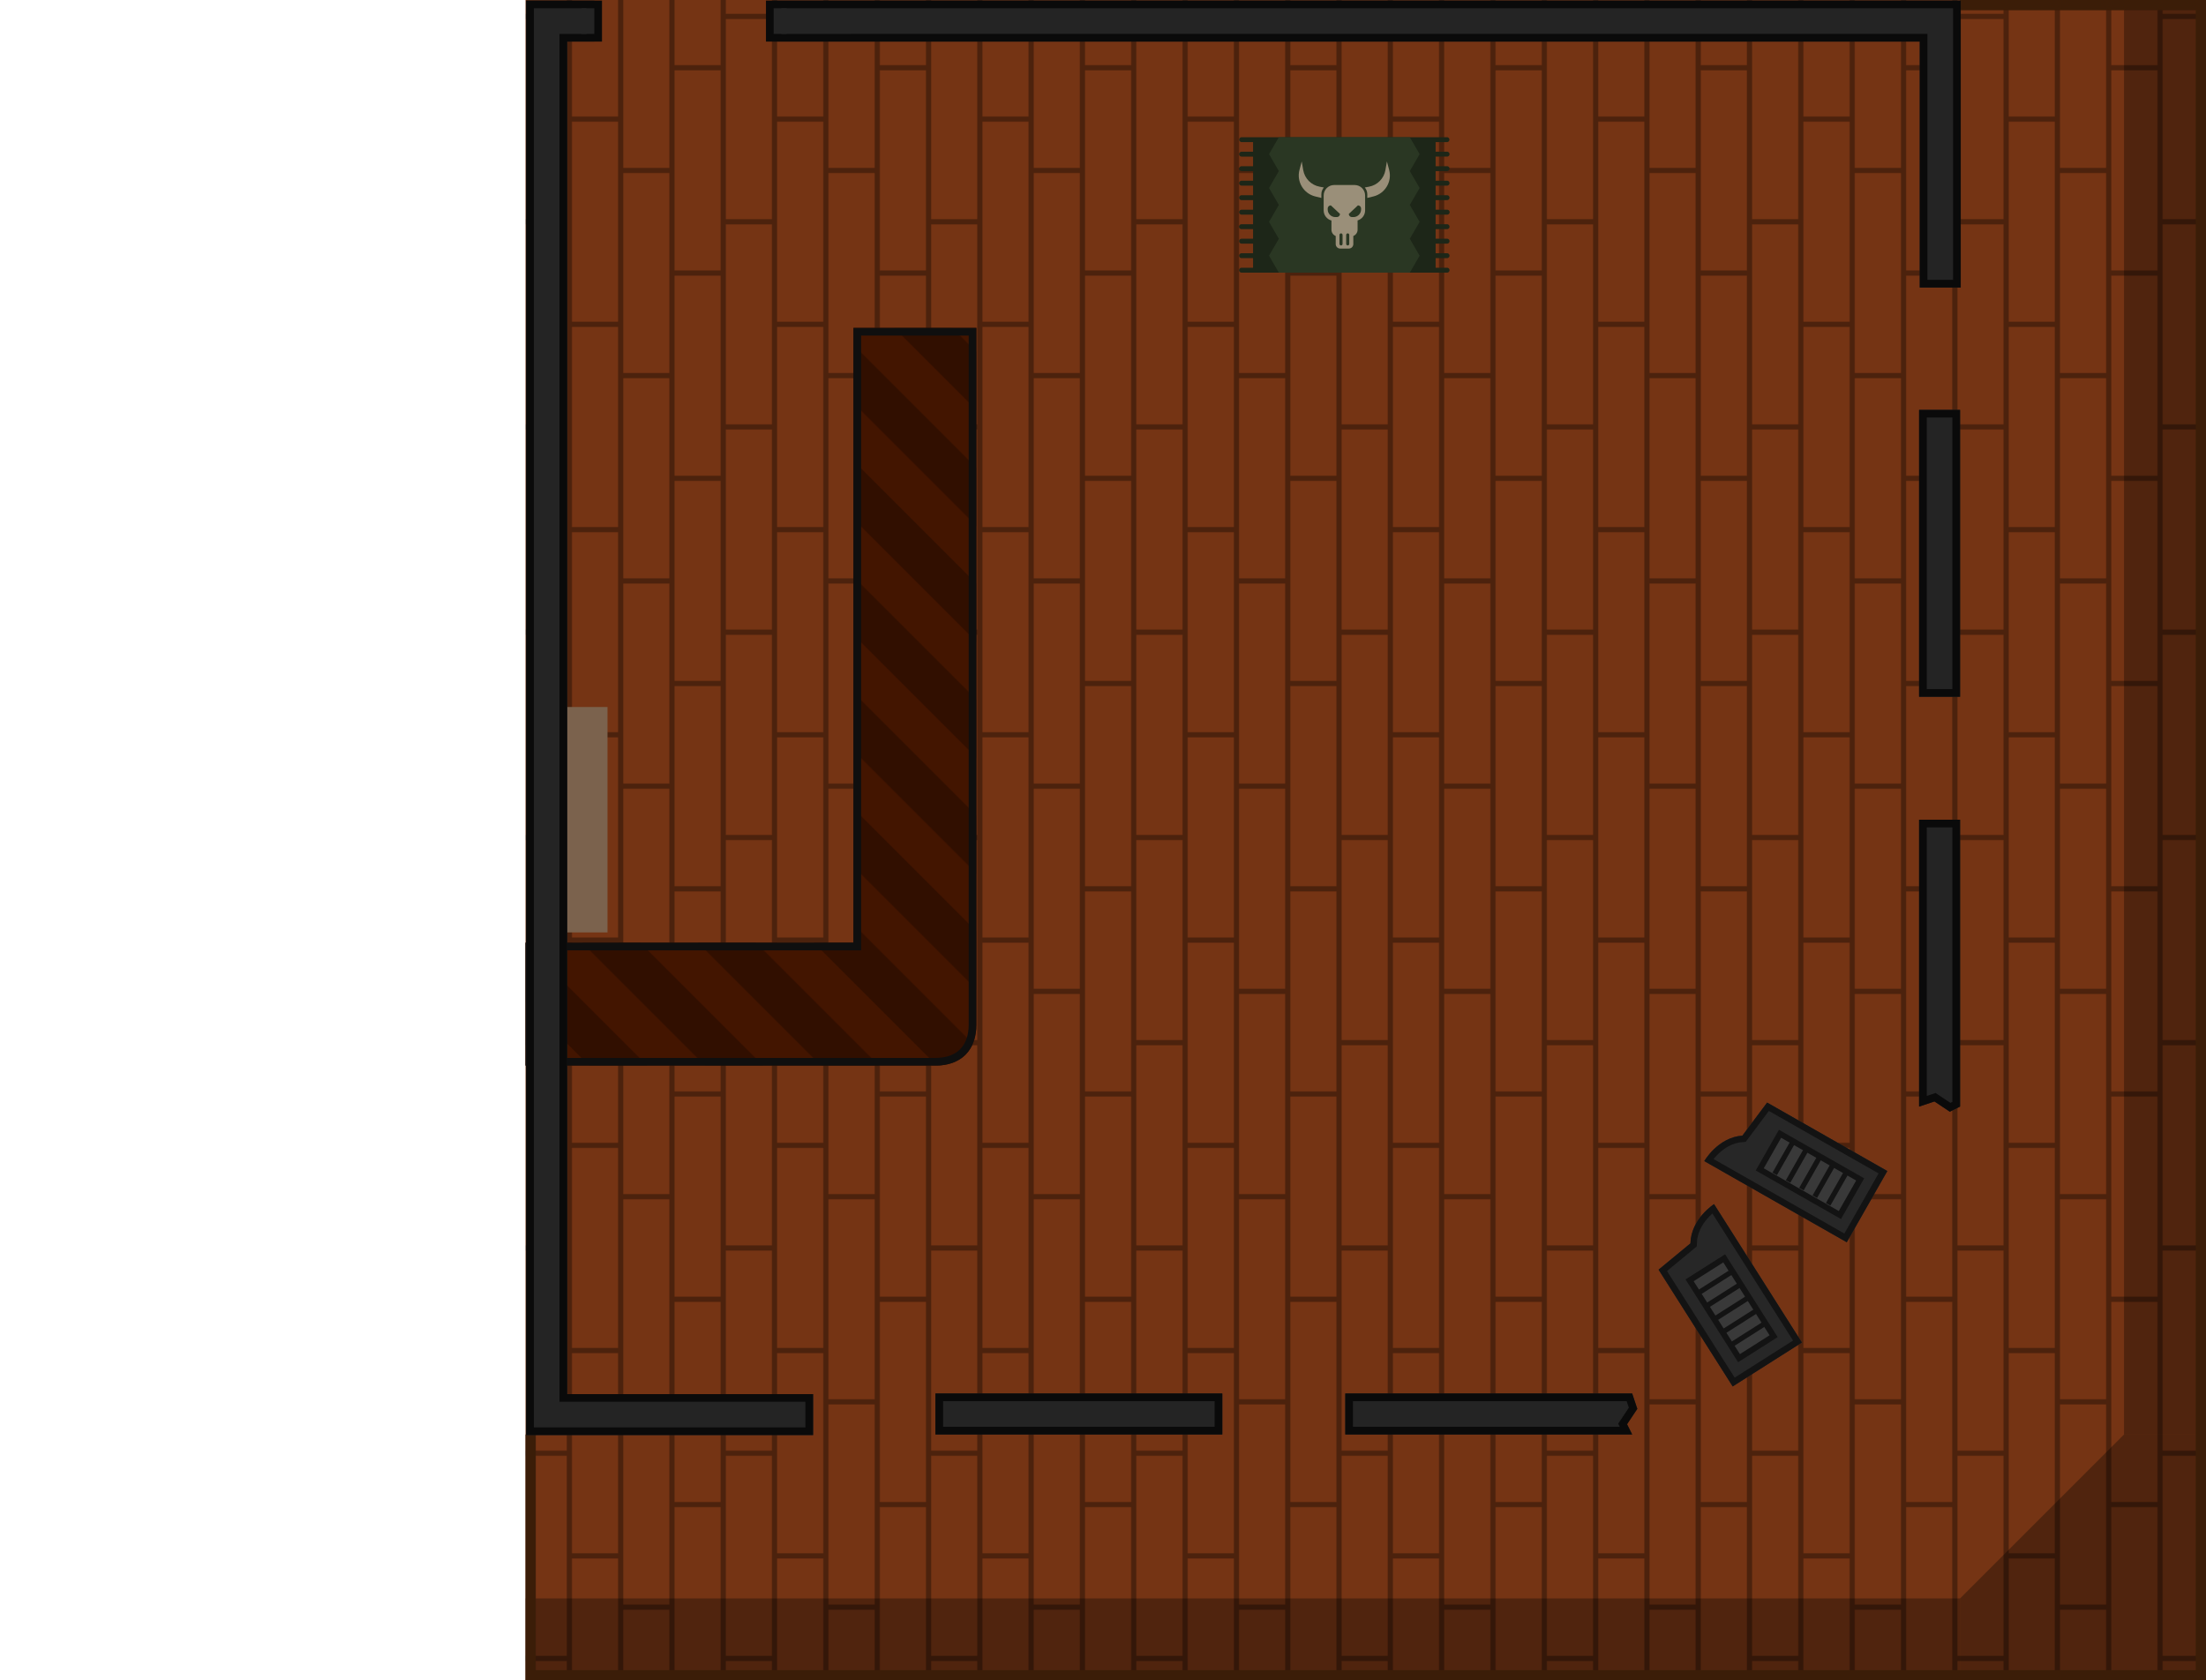 <?xml version="1.0" encoding="UTF-8" standalone="no"?>
<svg
   width="1722.305"
   height="1312.002"
   viewBox="0 0 455.693 347.134"
   version="1.1"
   id="svg139"
   sodipodi:docname="map-building-saloon-floor-01.svg"
   inkscape:version="1.3.2 (091e20e, 2023-11-25, custom)"
   xml:space="preserve"
   xmlns:inkscape="http://www.inkscape.org/namespaces/inkscape"
   xmlns:sodipodi="http://sodipodi.sourceforge.net/DTD/sodipodi-0.dtd"
   xmlns:xlink="http://www.w3.org/1999/xlink"
   xmlns="http://www.w3.org/2000/svg"
   xmlns:svg="http://www.w3.org/2000/svg"
   xmlns:rdf="http://www.w3.org/1999/02/22-rdf-syntax-ns#"
   xmlns:cc="http://creativecommons.org/ns#"
   xmlns:dc="http://purl.org/dc/elements/1.1/"><sodipodi:namedview
     pagecolor="#ffffff"
     bordercolor="#666666"
     borderopacity="1"
     objecttolerance="10"
     gridtolerance="10"
     guidetolerance="10"
     inkscape:pageopacity="0"
     inkscape:pageshadow="2"
     inkscape:window-width="3840"
     inkscape:window-height="1529"
     id="namedview141"
     showgrid="true"
     inkscape:showpageshadow="false"
     inkscape:zoom="0.94316065"
     inkscape:cx="602.23039"
     inkscape:cy="609.12211"
     inkscape:window-x="-8"
     inkscape:window-y="-8"
     inkscape:window-maximized="1"
     inkscape:current-layer="svg139"
     fit-margin-top="0"
     fit-margin-left="0"
     fit-margin-right="0"
     fit-margin-bottom="0"
     inkscape:object-paths="true"
     inkscape:snap-intersection-paths="true"
     inkscape:snap-smooth-nodes="true"
     inkscape:snap-midpoints="true"
     inkscape:pagecheckerboard="0"
     inkscape:deskcolor="#d1d1d1"><inkscape:grid
       type="xygrid"
       id="grid950"
       empspacing="8"
       spacingy="1.058"
       spacingx="1.058"
       originx="108.56"
       originy="8.467"
       units="px"
       visible="true" /></sodipodi:namedview><defs
     id="defs95"><pattern
       inkscape:collect="always"
       xlink:href="#pattern3019"
       id="pattern1"
       patternTransform="matrix(0.265,0,0,0.265,372.534,194.734)" /><pattern
       inkscape:collect="always"
       xlink:href="#pattern2296"
       id="pattern2304"
       patternTransform="matrix(0.187,0.187,-0.187,0.187,-176.294,186.266)" /><pattern
       inkscape:collect="always"
       xlink:href="#pattern2257"
       id="pattern2282"
       patternTransform="translate(-1.9377438e-7,-5.5917744e-6)" /><pattern
       inkscape:collect="always"
       xlink:href="#pattern2158"
       id="pattern2185"
       patternTransform="translate(-1.9377438e-7,1.232774e-5)" /><pattern
       inkscape:collect="always"
       xlink:href="#pattern2174"
       id="pattern2180"
       patternTransform="matrix(0.187,0.187,-0.187,0.187,-67.734,186.267)" /><pattern
       inkscape:collect="always"
       xlink:href="#pattern2170"
       id="pattern2174"
       patternTransform="rotate(45,-977.803,42.981)" /><pattern
       inkscape:collect="always"
       xlink:href="#pattern2146"
       id="pattern2170"
       patternTransform="matrix(0.187,0.187,-0.187,0.187,-67.734,186.267)" /><pattern
       xlink:href="#a"
       id="n"
       patternTransform="matrix(0.187,-0.187,0.187,0.187,-25.404,101.6)" /><clipPath
       id="e"><path
         d="m 284.666,310.95 h -42.334 v -8.467 H 276.2 V 285.55 h 8.467 z"
         id="path9"
         inkscape:connector-curvature="0"
         style="fill:#621c1c;stroke-width:3.175" /></clipPath><clipPath
       id="h"><path
         d="m 280.04,183.95 v 76.2 h 8.467 v -76.2 z"
         id="path12"
         inkscape:connector-curvature="0"
         style="fill:#621c1c;stroke-width:3.268" /></clipPath><pattern
       xlink:href="#b"
       id="l"
       patternTransform="matrix(0,0.093,-0.093,0,-152.402,55.034)" /><pattern
       patternUnits="userSpaceOnUse"
       width="160"
       height="160"
       patternTransform="translate(142.971 268.336) scale(.265)"
       id="b"><path
         fill="none"
         stroke-width="3.78"
         d="M0 0h160v160H0z"
         id="path28" /><path
         fill="none"
         stroke-width="3.78"
         d="M0 0h160v160H0z"
         id="path30" /><path
         fill="none"
         stroke-width="3.78"
         d="M0 0h160v160H0z"
         id="path32" /><path
         fill="#b7b7b7"
         stroke-width="18.898"
         stroke-miterlimit="10"
         d="M0 0h160v160H0z"
         id="path34" /><path
         fill-opacity=".354"
         stroke-width="8.709"
         stroke-miterlimit="10"
         d="M36 0h4v160h-4zm40 0h4v160h-4zm40 0h4v160h-4z"
         id="path36" /><path
         transform="rotate(90)"
         fill-opacity=".354"
         stroke-width="4.131"
         stroke-miterlimit="10"
         d="M36-76h4v36h-4zm120 40h4V0h-4zm-80-80h4v36h-4z"
         id="path38" /><path
         fill-opacity=".354"
         stroke-width="8.709"
         stroke-miterlimit="10"
         d="M156 0h4v160h-4z"
         id="path40" /><path
         transform="rotate(90)"
         fill-opacity=".354"
         stroke-width="4.131"
         stroke-miterlimit="10"
         d="M116-156h4v36h-4zm0 80h4v36h-4zm40-40h4v36h-4zM36-156h4v36h-4zM76-36h4V0h-4z"
         id="path42" /></pattern><pattern
       xlink:href="#c"
       id="m"
       patternTransform="matrix(0,0.093,-0.093,0,-143.934,309.034)" /><pattern
       patternUnits="userSpaceOnUse"
       width="160"
       height="160"
       patternTransform="translate(142.971 268.336) scale(.265)"
       id="c"><path
         fill="none"
         stroke-width="3.78"
         d="M0 0h160v160H0z"
         id="path46" /><path
         fill="none"
         stroke-width="3.78"
         d="M0 0h160v160H0z"
         id="path48" /><path
         fill="none"
         stroke-width="3.78"
         d="M0 0h160v160H0z"
         id="path50" /><path
         fill="#b7b7b7"
         stroke-width="18.898"
         stroke-miterlimit="10"
         d="M0 0h160v160H0z"
         id="path52" /><path
         fill-opacity=".354"
         stroke-width="8.709"
         stroke-miterlimit="10"
         d="M36 0h4v160h-4zm40 0h4v160h-4zm40 0h4v160h-4z"
         id="path54" /><path
         transform="rotate(90)"
         fill-opacity=".354"
         stroke-width="4.131"
         stroke-miterlimit="10"
         d="M36-76h4v36h-4zm120 40h4V0h-4zm-80-80h4v36h-4z"
         id="path56" /><path
         fill-opacity=".354"
         stroke-width="8.709"
         stroke-miterlimit="10"
         d="M156 0h4v160h-4z"
         id="path58" /><path
         transform="rotate(90)"
         fill-opacity=".354"
         stroke-width="4.131"
         stroke-miterlimit="10"
         d="M116-156h4v36h-4zm0 80h4v36h-4zm40-40h4v36h-4zM36-156h4v36h-4zM76-36h4V0h-4z"
         id="path60" /></pattern><pattern
       patternUnits="userSpaceOnUse"
       width="64"
       height="64"
       patternTransform="translate(301.599 99.283) scale(.265)"
       id="a"><path
         fill="none"
         stroke-width="3.78"
         d="M0 0h64v64H0z"
         id="path63" /><path
         fill="none"
         stroke-width="3.78"
         d="M0 0h64v64H0z"
         id="path65" /><path
         fill="none"
         stroke-width="3.78"
         d="M0 0h64v64H0z"
         id="path67" /><path
         fill="none"
         stroke-width="3.78"
         d="M0 0h64v64H0z"
         id="path69" /><path
         fill="none"
         stroke-width="3.78"
         d="M0 0h64v64H0z"
         id="path71" /><path
         d="M0 0h64v64H0z"
         fill="#7b4414"
         stroke-width=".516"
         id="path73" /><path
         fill="none"
         stroke-width="3.78"
         d="M0 0h64v64H0z"
         id="path75" /><path
         fill="none"
         stroke-width="3.78"
         d="M0 0h64v64H0z"
         id="path77" /><path
         fill="none"
         stroke-width="1.89"
         d="M0 0h64v64H0z"
         id="path79" /><path
         d="M32 0h32v32H32zM0 32h32v32H0z"
         fill="#905018"
         stroke-width=".258"
         id="path81" /></pattern><pattern
       patternUnits="userSpaceOnUse"
       width="160"
       height="160"
       patternTransform="translate(310.066 226.283) scale(.265)"
       id="d"><path
         fill="#ae6a2d"
         stroke-width="18.898"
         stroke-miterlimit="10"
         d="M0 0h160v160H0z"
         id="path84" /><path
         fill-opacity=".354"
         stroke-width="8.709"
         stroke-miterlimit="10"
         d="M36 0h4v160h-4zm40 0h4v160h-4zm40 0h4v160h-4z"
         id="path86" /><path
         transform="rotate(90)"
         fill-opacity=".354"
         stroke-width="4.131"
         stroke-miterlimit="10"
         d="M36-76h4v36h-4zm120 40h4V0h-4zm-40-80h4v36h-4z"
         id="path88" /><path
         fill-opacity=".354"
         stroke-width="8.709"
         stroke-miterlimit="10"
         d="M156 0h4v160h-4z"
         id="path90" /><path
         transform="rotate(90)"
         fill-opacity=".354"
         stroke-width="4.131"
         stroke-miterlimit="10"
         d="M76-156h4v36h-4z"
         id="path92" /></pattern><pattern
       inkscape:collect="always"
       xlink:href="#a-7"
       id="pattern1564"
       patternTransform="matrix(0.106,0.106,-0.106,0.106,-3e-4,42.334)" /><pattern
       patternUnits="userSpaceOnUse"
       width="159.999"
       height="159.999"
       patternTransform="translate(19.05 305.467) scale(.265)"
       id="a-7"><path
         fill="none"
         stroke-width="3.78"
         d="M0 0h159.999v159.999H0z"
         id="path6-0" /><path
         d="M0 0h80v80H0zm80 80h79.999v79.999h-80z"
         fill="#81431e"
         id="path8" /><path
         d="M80 0h79.999v80h-80zM0 80h80v79.999H0z"
         fill="#572b11"
         id="path10" /></pattern><clipPath
       clipPathUnits="userSpaceOnUse"
       id="clipPath1570"><circle
         style="fill:url(#pattern1574);fill-opacity:1;stroke:none;stroke-width:2.515;stroke-linecap:butt;stroke-linejoin:miter;stroke-miterlimit:4;stroke-dasharray:none;stroke-opacity:1"
         id="circle1572"
         cx="16.933"
         cy="16.933"
         r="16.933" /></clipPath><clipPath
       id="a-75"><path
         style="fill:#663300;stroke-width:1.716"
         inkscape:connector-curvature="0"
         d="m -4.233,284.3 h 59.266 v 16.933 H -4.233 Z"
         id="path8-8" /></clipPath><clipPath
       id="b-6"><path
         style="fill:#5e2f00;stroke-width:5.987"
         inkscape:connector-curvature="0"
         d="m 61.913,302.82 v 8.467 h -8.467 z"
         id="path2" /></clipPath><clipPath
       id="clipPath856"><path
         style="fill:#5e2f00;stroke-width:5.987"
         inkscape:connector-curvature="0"
         d="m 61.913,302.82 v 8.467 h -8.467 z"
         id="path854" /></clipPath><clipPath
       id="clipPath860"><path
         style="fill:#5e2f00;stroke-width:5.987"
         inkscape:connector-curvature="0"
         d="m 61.913,302.82 v 8.467 h -8.467 z"
         id="path858" /></clipPath><clipPath
       id="clipPath864"><path
         style="fill:#5e2f00;stroke-width:5.987"
         inkscape:connector-curvature="0"
         d="m 61.913,302.82 v 8.467 h -8.467 z"
         id="path862" /></clipPath><clipPath
       id="c-0"><path
         style="fill:#d1b193;stroke-width:1.64"
         inkscape:connector-curvature="0"
         d="m 15.875,303.35 c 0.53,0 1.058,0.53 1.058,1.058 v 6.35 c 0,0.53 -0.529,1.059 -1.058,1.059 h -5.292 v -8.467 z"
         id="path5" /></clipPath><clipPath
       id="clipPath870"><path
         style="fill:#d1b193;stroke-width:1.64"
         inkscape:connector-curvature="0"
         d="m 15.875,303.35 c 0.53,0 1.058,0.53 1.058,1.058 v 6.35 c 0,0.53 -0.529,1.059 -1.058,1.059 h -5.292 v -8.467 z"
         id="path868" /></clipPath><pattern
       patternUnits="userSpaceOnUse"
       width="159.999"
       height="159.999"
       patternTransform="translate(19.05 305.467) scale(.265)"
       id="a-8"><path
         fill="none"
         stroke-width="3.78"
         d="M0 0h159.999v159.999H0z"
         id="path6-1" /><path
         d="M0 0h80v80H0zm80 80h79.999v79.999h-80z"
         fill="#81431e"
         id="path8-9" /><path
         d="M80 0h79.999v80h-80zM0 80h80v79.999H0z"
         fill="#572b11"
         id="path10-8" /></pattern><clipPath
       clipPathUnits="userSpaceOnUse"
       id="clipPath1570-8"><circle
         style="fill:url(#pattern1574);fill-opacity:1;stroke:none;stroke-width:2.515;stroke-linecap:butt;stroke-linejoin:miter;stroke-miterlimit:4;stroke-dasharray:none;stroke-opacity:1"
         id="circle1572-6"
         cx="16.933"
         cy="16.933"
         r="16.933" /></clipPath><clipPath
       id="a-6"><rect
         width="3.704"
         height="12.7"
         x="0.529"
         y="284.3"
         rx="2.117"
         ry="3.836"
         stroke-miterlimit="10"
         id="rect1502"
         style="fill:#818181;stroke-width:2.117;stroke-miterlimit:10" /></clipPath><clipPath
       clipPathUnits="userSpaceOnUse"
       id="clipPath865"><rect
         width="22.091"
         height="83.665"
         x="17.231"
         y="0.478"
         rx="14.725"
         ry="6"
         clip-path="none"
         stroke-miterlimit="10"
         id="rect867"
         style="fill:#4f4f4f;fill-opacity:1;stroke-width:12.409;stroke-miterlimit:10" /></clipPath><clipPath
       clipPathUnits="userSpaceOnUse"
       id="clipPath851"><rect
         width="22.091"
         height="83.665"
         x="17.231"
         y="0.478"
         rx="14.725"
         ry="6"
         clip-path="none"
         stroke-miterlimit="10"
         id="rect849"
         style="fill:#4f4f4f;fill-opacity:1;stroke-width:12.409;stroke-miterlimit:10" /></clipPath><clipPath
       clipPathUnits="userSpaceOnUse"
       id="clipPath854"><rect
         style="fill:#2b2b2b;fill-opacity:1;stroke:none;stroke-width:0.23;stroke-linecap:round;stroke-linejoin:miter;stroke-miterlimit:4;stroke-dasharray:none;stroke-opacity:1"
         id="rect856"
         width="5.292"
         height="5.292"
         x="19.05"
         y="12.171" /></clipPath><clipPath
       clipPathUnits="userSpaceOnUse"
       id="clipPath883"><rect
         style="fill:#2b2b2b;fill-opacity:1;stroke:none;stroke-width:0.23;stroke-linecap:round;stroke-linejoin:miter;stroke-miterlimit:4;stroke-dasharray:none;stroke-opacity:1"
         id="rect881"
         width="5.292"
         height="5.292"
         x="19.05"
         y="12.171" /></clipPath><clipPath
       clipPathUnits="userSpaceOnUse"
       id="clipPath887"><rect
         style="fill:#2b2b2b;fill-opacity:1;stroke:none;stroke-width:0.23;stroke-linecap:round;stroke-linejoin:miter;stroke-miterlimit:4;stroke-dasharray:none;stroke-opacity:1"
         id="rect885"
         width="5.292"
         height="5.292"
         x="19.05"
         y="12.171" /></clipPath><clipPath
       clipPathUnits="userSpaceOnUse"
       id="clipPath891"><rect
         style="fill:#2b2b2b;fill-opacity:1;stroke:none;stroke-width:0.23;stroke-linecap:round;stroke-linejoin:miter;stroke-miterlimit:4;stroke-dasharray:none;stroke-opacity:1"
         id="rect889"
         width="5.292"
         height="5.292"
         x="19.05"
         y="12.171" /></clipPath><clipPath
       clipPathUnits="userSpaceOnUse"
       id="clipPath854-6"><rect
         style="fill:#2b2b2b;fill-opacity:1;stroke:none;stroke-width:0.23;stroke-linecap:round;stroke-linejoin:miter;stroke-miterlimit:4;stroke-dasharray:none;stroke-opacity:1"
         id="rect856-0"
         width="5.292"
         height="5.292"
         x="19.05"
         y="12.171" /></clipPath><clipPath
       clipPathUnits="userSpaceOnUse"
       id="clipPath931"><rect
         style="fill:#2b2b2b;fill-opacity:1;stroke:none;stroke-width:0.23;stroke-linecap:round;stroke-linejoin:miter;stroke-miterlimit:4;stroke-dasharray:none;stroke-opacity:1"
         id="rect929"
         width="5.292"
         height="5.292"
         x="19.05"
         y="12.171" /></clipPath><clipPath
       clipPathUnits="userSpaceOnUse"
       id="clipPath935"><rect
         style="fill:#2b2b2b;fill-opacity:1;stroke:none;stroke-width:0.23;stroke-linecap:round;stroke-linejoin:miter;stroke-miterlimit:4;stroke-dasharray:none;stroke-opacity:1"
         id="rect933"
         width="5.292"
         height="5.292"
         x="19.05"
         y="12.171" /></clipPath><clipPath
       clipPathUnits="userSpaceOnUse"
       id="clipPath939"><rect
         style="fill:#2b2b2b;fill-opacity:1;stroke:none;stroke-width:0.23;stroke-linecap:round;stroke-linejoin:miter;stroke-miterlimit:4;stroke-dasharray:none;stroke-opacity:1"
         id="rect937"
         width="5.292"
         height="5.292"
         x="19.05"
         y="12.171" /></clipPath><clipPath
       id="a-88"><rect
         style="fill:#5b5b5b;stroke-width:2.832"
         width="16.933"
         height="16.933"
         x="-45.534"
         y="158.55"
         rx="2.117"
         ry="2.117"
         id="rect2-2" /></clipPath><pattern
       xlink:href="#b-7"
       id="d-3"
       patternTransform="matrix(0.08,0,0,0.088,339.411,294.47)" /><pattern
       patternUnits="userSpaceOnUse"
       width="120"
       height="120"
       patternTransform="translate(148.263 278.92) scale(.265)"
       id="b-7"><path
         fill="#816348"
         stroke-width="14.173"
         stroke-miterlimit="10"
         d="M0 0h120v120H0z"
         id="path4-9" /><path
         fill-opacity=".354"
         stroke-width="7.542"
         stroke-miterlimit="10"
         d="M36 0h4v120h-4zm40 0h4v120h-4zm40 0h4v120h-4z"
         id="path6-9" /></pattern><clipPath
       id="a-1"><rect
         style="fill:#ffffff;stroke-width:2.592"
         ry="1.058"
         rx="1.058"
         y="141.616"
         x="-45.534"
         height="33.867"
         width="6.35"
         id="rect2-1" /></clipPath><clipPath
       clipPathUnits="userSpaceOnUse"
       id="clipPath1983"><path
         style="fill:#272727;fill-opacity:1;stroke:none;stroke-width:3.666;stroke-linecap:butt;stroke-linejoin:miter;stroke-miterlimit:4;stroke-dasharray:none;stroke-opacity:1"
         d="m 431.8,262.467 v 33.867 h -16.933 v -28.575 l 8.467,-1.058 c 2.822,-4.233 8.467,-4.233 8.467,-4.233 z"
         id="path1985"
         inkscape:connector-curvature="0"
         sodipodi:nodetypes="cccccc" /></clipPath><clipPath
       clipPathUnits="userSpaceOnUse"
       id="clipPath2066"><path
         d="m 296.333,76.2 h -8.466 v 59.266 h 8.466 z"
         id="path2068"
         inkscape:connector-curvature="0"
         style="fill:#5b2105;fill-opacity:1;stroke-width:3.757" /></clipPath><clipPath
       clipPathUnits="userSpaceOnUse"
       id="clipPath2072"><path
         d="m 169.333,287.867 v 8.466 h 59.267 l -1.058,-2.116 2.117,-3.175 -1.058,-3.175 z"
         id="path2074"
         inkscape:connector-curvature="0"
         style="fill:#5b2105;fill-opacity:1;stroke-width:3.757"
         sodipodi:nodetypes="ccccccc" /></clipPath><clipPath
       clipPathUnits="userSpaceOnUse"
       id="clipPath2080"><path
         style="fill:#5b2105;fill-opacity:1;stroke-width:3.757"
         inkscape:connector-curvature="0"
         id="path2082"
         d="m 296.333,160.867 h -8.466 v 59.267 l 3.174,-1.058 3.175,2.117 2.117,-1.058 z"
         sodipodi:nodetypes="ccccccc" /></clipPath><clipPath
       clipPathUnits="userSpaceOnUse"
       id="clipPath2112"><path
         sodipodi:nodetypes="ccccccccccc"
         inkscape:connector-curvature="0"
         id="path2114"
         d="M -2.1580251e-4,-3.2296495e-5 3.0096461e-4,296.334 H 59.267 V 287.867 H 8.466 L 8.466,8.467 287.867,8.467 l -2e-5,50.8 h 8.467 l 3e-5,-59.267 z"
         style="fill:#7e2e06;fill-opacity:1;stroke-width:3.175" /></clipPath><pattern
       xlink:href="#a-85"
       id="f"
       patternTransform="translate(19.05 284.3) scale(.265)" /><pattern
       patternUnits="userSpaceOnUse"
       width="2"
       height="20"
       patternTransform="translate(19.05 285.887) scale(.265)"
       id="a-85"><path
         fill="#7c3d00"
         stroke-width="6.325"
         d="M0 0h2v20H0z"
         id="path13" /><path
         fill="#6d3300"
         stroke-width="4"
         d="M0 0h2v10H0z"
         id="path15" /></pattern><clipPath
       id="e-2"><rect
         style="fill:url(#d);stroke-width:3.298"
         width="21.167"
         height="21.696"
         x="-4.233"
         y="277.421"
         rx="2.117"
         ry="2.117"
         id="rect10" /></clipPath><pattern
       patternUnits="userSpaceOnUse"
       width="96"
       height="64"
       patternTransform="matrix(0.265,0,0,0.265,-67.734,186.267)"
       id="pattern2146"><rect
         y="0"
         x="0"
         height="32"
         width="96"
         id="rect2142"
         style="fill:#291105;fill-opacity:1;stroke:none;stroke-width:12;stroke-linecap:butt;stroke-linejoin:miter;stroke-miterlimit:4;stroke-dasharray:none;stroke-opacity:1" /><rect
         style="fill:#421b08;fill-opacity:1;stroke:none;stroke-width:12;stroke-linecap:butt;stroke-linejoin:miter;stroke-miterlimit:4;stroke-dasharray:none;stroke-opacity:1"
         id="rect2144"
         width="96"
         height="32"
         x="0"
         y="32" /></pattern><pattern
       patternUnits="userSpaceOnUse"
       width="96"
       height="64"
       patternTransform="matrix(0.265,0,0,0.265,-67.734,186.267)"
       id="pattern2158"><rect
         id="rect2150"
         y="0"
         x="0"
         height="64"
         width="96"
         style="fill:none;stroke:none;stroke-width:3.78" /><rect
         y="0"
         x="0"
         height="32"
         width="96"
         id="rect2154"
         style="fill:#1e1510;fill-opacity:1;stroke:none;stroke-width:12;stroke-linecap:butt;stroke-linejoin:miter;stroke-miterlimit:4;stroke-dasharray:none;stroke-opacity:1" /><rect
         style="fill:#201813;fill-opacity:1;stroke:none;stroke-width:12;stroke-linecap:butt;stroke-linejoin:miter;stroke-miterlimit:4;stroke-dasharray:none;stroke-opacity:1"
         id="rect2156"
         width="96"
         height="32"
         x="0"
         y="32" /></pattern><clipPath
       clipPathUnits="userSpaceOnUse"
       id="clipPath2176"><path
         sodipodi:nodetypes="cccccccc"
         d="m 84.667,220.134 c 5.292,0 8.467,-3.175 8.467,-8.467 V 67.733 l -25.4,3e-6 -7.94e-4,126.999 -67.734,7.9e-4 7.6730038e-4,25.4 z"
         id="path2178"
         inkscape:connector-curvature="0"
         style="fill:url(#pattern2180);fill-opacity:1;stroke-width:3.175" /></clipPath><pattern
       patternUnits="userSpaceOnUse"
       width="96"
       height="64"
       patternTransform="matrix(0.265,0,0,0.265,-67.734,186.267)"
       id="pattern2182"><rect
         id="rect2163"
         y="0"
         x="0"
         height="64"
         width="96"
         style="fill:url(#pattern2185);stroke:none;stroke-width:3.78" /></pattern><pattern
       patternUnits="userSpaceOnUse"
       width="96"
       height="64"
       patternTransform="matrix(0.265,0,0,0.265,-67.734,186.267)"
       id="pattern2210"><rect
         y="0"
         x="0"
         height="64"
         width="96"
         id="rect2195"
         style="fill:#371505;fill-opacity:1;stroke:none;stroke-width:16.971;stroke-linecap:butt;stroke-linejoin:miter;stroke-miterlimit:4;stroke-dasharray:none;stroke-opacity:1" /><rect
         id="rect2187"
         y="0"
         x="0"
         height="64"
         width="96"
         style="fill:none;stroke:none;stroke-width:3.78" /><rect
         id="rect2189"
         y="0"
         x="0"
         height="64"
         width="96"
         style="fill:none;stroke:none;stroke-width:3.78" /><rect
         id="rect2193"
         y="0"
         x="0"
         height="64"
         width="96"
         style="fill:none;stroke:none;stroke-width:3.78" /><rect
         style="fill:#321304;fill-opacity:1;stroke:none;stroke-width:12;stroke-linecap:butt;stroke-linejoin:miter;stroke-miterlimit:4;stroke-dasharray:none;stroke-opacity:1"
         id="rect2197"
         width="96"
         height="32"
         x="0"
         y="32" /></pattern><pattern
       patternUnits="userSpaceOnUse"
       width="64"
       height="64"
       patternTransform="matrix(0.265,0,0,0.265,-67.734,186.267)"
       id="pattern2229"><rect
         y="0"
         x="0"
         height="64"
         width="64"
         id="rect2219"
         style="fill:#371505;fill-opacity:1;stroke:none;stroke-width:13.856;stroke-linecap:butt;stroke-linejoin:miter;stroke-miterlimit:4;stroke-dasharray:none;stroke-opacity:1" /><rect
         style="fill:#321304;fill-opacity:1;stroke:none;stroke-width:9.798;stroke-linecap:butt;stroke-linejoin:miter;stroke-miterlimit:4;stroke-dasharray:none;stroke-opacity:1"
         id="rect2227"
         width="64"
         height="32"
         x="0"
         y="32" /></pattern><pattern
       patternUnits="userSpaceOnUse"
       width="64"
       height="64"
       patternTransform="matrix(0.265,0,0,0.265,-67.734,186.267)"
       id="pattern2257"><rect
         y="0"
         x="0"
         height="64"
         width="64"
         id="rect2237"
         style="fill:#551b00;fill-opacity:1;stroke:none;stroke-width:13.856;stroke-linecap:butt;stroke-linejoin:miter;stroke-miterlimit:4;stroke-dasharray:none;stroke-opacity:1" /><rect
         style="fill:#431500;fill-opacity:1;stroke:none;stroke-width:9.798;stroke-linecap:butt;stroke-linejoin:miter;stroke-miterlimit:4;stroke-dasharray:none;stroke-opacity:1"
         id="rect2239"
         width="64"
         height="32"
         x="0"
         y="32" /></pattern><pattern
       patternUnits="userSpaceOnUse"
       width="64"
       height="64"
       patternTransform="matrix(0.265,0,0,0.265,-67.734,186.267)"
       id="pattern2279"><rect
         id="rect2261"
         y="0"
         x="0"
         height="64"
         width="64"
         style="fill:url(#pattern2282);stroke:none;stroke-width:3.78" /></pattern><pattern
       patternUnits="userSpaceOnUse"
       width="64"
       height="64"
       patternTransform="matrix(0.265,0,0,0.265,-67.734,186.267)"
       id="pattern2296"><rect
         id="rect2284"
         y="0"
         x="0"
         height="64"
         width="64"
         style="fill:none;stroke:none;stroke-width:3.78" /><rect
         id="rect2288"
         y="0"
         x="0"
         height="64"
         width="64"
         style="fill:none;stroke:none;stroke-width:3.78" /><rect
         y="0"
         x="0"
         height="64"
         width="64"
         id="rect2292"
         style="fill:#310f00;fill-opacity:1;stroke:none;stroke-width:13.856;stroke-linecap:butt;stroke-linejoin:miter;stroke-miterlimit:4;stroke-dasharray:none;stroke-opacity:1" /><rect
         style="fill:#431500;fill-opacity:1;stroke:none;stroke-width:9.798;stroke-linecap:butt;stroke-linejoin:miter;stroke-miterlimit:4;stroke-dasharray:none;stroke-opacity:1"
         id="rect2294"
         width="64"
         height="32"
         x="0"
         y="32" /></pattern><clipPath
       clipPathUnits="userSpaceOnUse"
       id="clipPath2343"><rect
         y="186.267"
         x="0"
         height="16.933"
         width="21.167"
         id="rect2345"
         style="fill:#491b04;fill-opacity:1;stroke:none;stroke-width:1.833;stroke-linecap:butt;stroke-linejoin:miter;stroke-miterlimit:4;stroke-dasharray:none;stroke-opacity:1" /></clipPath><clipPath
       clipPathUnits="userSpaceOnUse"
       id="clipPath2349"><rect
         style="fill:#491b04;fill-opacity:1;stroke:none;stroke-width:4.099;stroke-linecap:butt;stroke-linejoin:miter;stroke-miterlimit:4;stroke-dasharray:none;stroke-opacity:1"
         id="rect2351"
         width="21.167"
         height="84.667"
         x="0"
         y="67.733" /></clipPath><clipPath
       id="c-00"><path
         d="m -22.25,168.075 v -9.525 h -46.568 v 9.525 z"
         clip-path="url(#clipPath6865)"
         id="path2-6"
         inkscape:connector-curvature="0"
         style="fill:#a3977d;stroke-width:2.081" /></clipPath><clipPath
       id="clipPath872"><path
         d="m -22.25,168.075 v -9.525 h -46.568 v 9.525 z"
         clip-path="url(#clipPath6865)"
         id="path870"
         inkscape:connector-curvature="0"
         style="fill:#a3977d;stroke-width:2.081" /></clipPath><clipPath
       id="clipPath876"><path
         d="m -22.25,168.075 v -9.525 h -46.568 v 9.525 z"
         clip-path="url(#clipPath6865)"
         id="path874"
         inkscape:connector-curvature="0"
         style="fill:#a3977d;stroke-width:2.081" /></clipPath><clipPath
       id="clipPath880"><path
         d="m -22.25,168.075 v -9.525 h -46.568 v 9.525 z"
         clip-path="url(#clipPath6865)"
         id="path878"
         inkscape:connector-curvature="0"
         style="fill:#a3977d;stroke-width:2.081" /></clipPath><clipPath
       id="clipPath884"><path
         d="m -22.25,168.075 v -9.525 h -46.568 v 9.525 z"
         clip-path="url(#clipPath6865)"
         id="path882"
         inkscape:connector-curvature="0"
         style="fill:#a3977d;stroke-width:2.081" /></clipPath><clipPath
       id="b-8"><path
         clip-path="url(#clipPath6865)"
         d="m 402.14,158.55 h 9.526 v -42.334 h -9.525 z"
         id="path5-7"
         inkscape:connector-curvature="0"
         style="fill:#a3977d;stroke-width:1.984" /></clipPath><pattern
       xlink:href="#c-2"
       id="b-0"
       patternTransform="matrix(-0.106,0,0,-0.106,-67.734,118.533)" /><pattern
       xlink:href="#d-37"
       id="c-2"
       patternTransform="translate(0 -380) scale(.746)" /><pattern
       xlink:href="#e-7"
       id="d-37"
       patternTransform="translate(31.846 83.128) scale(.197)" /><pattern
       xlink:href="#f-5"
       id="e-7"
       patternTransform="translate(-89.163 99.11) scale(.197)" /><pattern
       xlink:href="#g"
       id="f-5"
       patternTransform="translate(0 -380) scale(.746)" /><pattern
       xlink:href="#h-8"
       id="g"
       patternTransform="translate(31.846 83.128) scale(.197)" /><pattern
       patternUnits="userSpaceOnUse"
       width="320"
       height="320"
       patternTransform="translate(42.43 83.128) scale(.265)"
       id="h-8"><path
         fill="#665a4e"
         stroke-width="37.795"
         stroke-miterlimit="10"
         d="M0 0h320v320H0z"
         id="path10-83" /><path
         fill-opacity=".354"
         stroke-width="12.316"
         stroke-miterlimit="10"
         d="M80 0h4v320h-4zM0 0h4v320H0z"
         id="path12-5" /><path
         transform="rotate(90)"
         fill-opacity=".354"
         stroke-width="6.002"
         stroke-miterlimit="10"
         d="M0-80h4v76H0zm240-80h4v76h-4z"
         id="path14" /><path
         fill-opacity=".354"
         stroke-width="12.316"
         stroke-miterlimit="10"
         d="M160 0h4v320h-4zm80 0h4v320h-4z"
         id="path16" /><path
         transform="rotate(90)"
         fill-opacity=".354"
         stroke-width="6.002"
         stroke-miterlimit="10"
         d="M80-240h4v76h-4zm80-80h4v76h-4z"
         id="path18" /></pattern><pattern
       xlink:href="#c-2-2"
       id="b-0-2"
       patternTransform="matrix(-0.106,0,0,-0.106,182.767,-39.882)" /><pattern
       xlink:href="#d-37-0"
       id="c-2-2"
       patternTransform="translate(0 -380) scale(.746)" /><pattern
       xlink:href="#e-7-6"
       id="d-37-0"
       patternTransform="translate(31.846 83.128) scale(.197)" /><pattern
       xlink:href="#f-5-8"
       id="e-7-6"
       patternTransform="translate(-89.163 99.11) scale(.197)" /><pattern
       xlink:href="#g-3"
       id="f-5-8"
       patternTransform="translate(0 -380) scale(.746)" /><pattern
       xlink:href="#h-8-5"
       id="g-3"
       patternTransform="translate(31.846 83.128) scale(.197)" /><pattern
       patternUnits="userSpaceOnUse"
       width="320"
       height="320"
       patternTransform="translate(42.43 83.128) scale(.265)"
       id="h-8-5"><path
         fill="#665a4e"
         stroke-width="37.795"
         stroke-miterlimit="10"
         d="M0 0h320v320H0z"
         id="path10-83-3" /><path
         fill-opacity=".354"
         stroke-width="12.316"
         stroke-miterlimit="10"
         d="M80 0h4v320h-4zM0 0h4v320H0z"
         id="path12-5-0" /><path
         transform="rotate(90)"
         fill-opacity=".354"
         stroke-width="6.002"
         stroke-miterlimit="10"
         d="M0-80h4v76H0zm240-80h4v76h-4z"
         id="path14-0" /><path
         fill-opacity=".354"
         stroke-width="12.316"
         stroke-miterlimit="10"
         d="M160 0h4v320h-4zm80 0h4v320h-4z"
         id="path16-5" /><path
         transform="rotate(90)"
         fill-opacity=".354"
         stroke-width="6.002"
         stroke-miterlimit="10"
         d="M80-240h4v76h-4zm80-80h4v76h-4z"
         id="path18-3" /></pattern><clipPath
       clipPathUnits="userSpaceOnUse"
       id="clipPath1615"><path
         inkscape:connector-curvature="0"
         style="fill:url(#pattern1619);stroke:none;stroke-width:2.117"
         d="m 182.767,36.319 h -42.333 l 9e-5,-50.8 h 42.334 z"
         clip-path="none"
         id="path1617"
         sodipodi:nodetypes="ccccc" /></clipPath><clipPath
       id="c-0-5"><path
         style="fill:#a3977d;stroke-width:5.144"
         inkscape:connector-curvature="0"
         d="m -70.934,202.47 h 50.8 v -60.854 h -8.467 v 48.155 l -4.233,4.233 h -25.4 l -4.234,-4.233 v -48.155 h -8.466 z"
         id="path8-2" /></clipPath><clipPath
       clipPathUnits="userSpaceOnUse"
       id="clipPath901"><path
         sodipodi:nodetypes="ccccc"
         style="fill:#3a3a3a;stroke-width:3.175"
         inkscape:connector-curvature="0"
         d="M 16.935,60.856 29.636,48.156 55.035,48.155 67.735,60.855 Z"
         id="path903" /></clipPath><clipPath
       clipPathUnits="userSpaceOnUse"
       id="clipPath913"><path
         id="path915"
         d="m 16.933,-6.6000048e-4 h 8.467 C 25.4,4.233 29.633,8.466 33.867,8.466 h 16.933 c 4.233,0 8.467,-4.233 8.468,-8.467 L 67.733,2.4e-6 55.033,12.7 h -25.4 z"
         inkscape:connector-curvature="0"
         style="fill:#3a3a3a;stroke-width:6.524;stroke-opacity:0.227"
         sodipodi:nodetypes="ccssccccc" /></clipPath><clipPath
       clipPathUnits="userSpaceOnUse"
       id="clipPath2562"><path
         style="fill:#565656;fill-opacity:1;stroke-width:0.862"
         inkscape:connector-curvature="0"
         d="m -16.934,156.635 v 25.398 h -31.223 v -25.398 z"
         id="path2564" /></clipPath><clipPath
       clipPathUnits="userSpaceOnUse"
       id="clipPath2568"><path
         sodipodi:nodetypes="ccccc"
         style="fill:#3a3a3a;stroke-width:3.175"
         inkscape:connector-curvature="0"
         d="m -16.934,143.934 v 12.7 l -31.223,0.002 -12.7,-12.7 z"
         id="path2570" /></clipPath><clipPath
       clipPathUnits="userSpaceOnUse"
       id="clipPath2574"><path
         id="path2576"
         d="m -60.856,194.736 12.701,-12.7 31.222,-0.002 v 12.7 z"
         inkscape:connector-curvature="0"
         style="fill:#3a3a3a;stroke-width:3.175"
         sodipodi:nodetypes="ccccc" /></clipPath><pattern
       patternUnits="userSpaceOnUse"
       width="128"
       height="128"
       patternTransform="matrix(0.265,0,0,0.265,372.534,-76.2)"
       id="pattern2005"><rect
         id="rect1987-1"
         y="-1.1368684e-013"
         x="0"
         height="128"
         width="128"
         style="fill:none;stroke:none;stroke-width:3.78" /><rect
         id="rect1991"
         y="-1.1368684e-013"
         x="0"
         height="128"
         width="128"
         style="fill:none;stroke:none;stroke-width:3.78" /><rect
         y="-1.1368684e-013"
         x="0"
         height="128"
         width="128"
         id="rect1993"
         style="fill:#422e2a;fill-opacity:1;stroke:none;stroke-width:8;stroke-miterlimit:4;stroke-dasharray:none;stroke-opacity:1" /><rect
         y="8.6506494e-005"
         x="64"
         height="128"
         width="16"
         id="rect1995"
         style="fill:#000000;fill-opacity:0.196;stroke:none;stroke-width:11.314;stroke-miterlimit:4;stroke-dasharray:none;stroke-opacity:1" /><path
         sodipodi:nodetypes="ccccc"
         inkscape:connector-curvature="0"
         id="path1997-0"
         d="M 5.6582168e-5,88 C 16,120 48,120 64,88 v 16 c -16,24 -48,24 -64,0 z"
         style="fill:#211310;fill-opacity:1;stroke:none;stroke-width:5.657;stroke-miterlimit:4;stroke-dasharray:none;stroke-opacity:1" /><path
         style="fill:#231411;fill-opacity:1;stroke:none;stroke-width:5.657;stroke-miterlimit:4;stroke-dasharray:none;stroke-opacity:1"
         d="m 128,104 c -16,-32 -48,-32 -64,0 V 88 c 16,-24 48,-24 64,0 z"
         id="path1999"
         inkscape:connector-curvature="0"
         sodipodi:nodetypes="ccccc" /><rect
         style="fill:#000000;fill-opacity:0.196;stroke:none;stroke-width:11.314;stroke-miterlimit:4;stroke-dasharray:none;stroke-opacity:1"
         id="rect2001"
         width="16"
         height="128"
         x="112"
         y="8.6506494e-005" /><rect
         style="fill:#000000;fill-opacity:0.116;stroke:none;stroke-width:22.627;stroke-miterlimit:4;stroke-dasharray:none;stroke-opacity:1"
         id="rect2003"
         width="64"
         height="128"
         x="0"
         y="8.6506494e-005" /></pattern><clipPath
       clipPathUnits="userSpaceOnUse"
       id="clipPath2045"><path
         sodipodi:nodetypes="ccccc"
         inkscape:connector-curvature="0"
         id="path2047"
         d="M 4.3748868e-4,-67.733 H 270.934 l 25.4,33.867 -296.333,-2.1e-5 z"
         style="fill:url(#pattern2049);fill-opacity:1;stroke:none;stroke-width:2.993;stroke-linecap:butt;stroke-linejoin:miter;stroke-miterlimit:4;stroke-dasharray:none;stroke-opacity:1" /></clipPath><pattern
       patternUnits="userSpaceOnUse"
       width="128"
       height="128"
       patternTransform="matrix(0.265,0,0,0.265,372.534,-76.2)"
       id="pattern2116"><rect
         id="rect2100"
         y="-1.1368684e-013"
         x="0"
         height="128"
         width="128"
         style="fill:none;stroke:none;stroke-width:3.78" /><rect
         id="rect2102"
         y="-1.1368684e-013"
         x="0"
         height="128"
         width="128"
         style="fill:none;stroke:none;stroke-width:3.78" /><rect
         y="-1.1368684e-013"
         x="0"
         height="128"
         width="128"
         id="rect2104"
         style="fill:#422e2a;fill-opacity:1;stroke:none;stroke-width:8;stroke-miterlimit:4;stroke-dasharray:none;stroke-opacity:1" /><rect
         y="8.6506494e-005"
         x="64"
         height="128"
         width="16"
         id="rect2106"
         style="fill:#000000;fill-opacity:0.196;stroke:none;stroke-width:11.314;stroke-miterlimit:4;stroke-dasharray:none;stroke-opacity:1" /><path
         sodipodi:nodetypes="ccccc"
         inkscape:connector-curvature="0"
         id="path2108"
         d="M 5.6582168e-5,88 C 16,120 48,120 64,88 v 16 c -16,24 -48,24 -64,0 z"
         style="fill:#211310;fill-opacity:1;stroke:none;stroke-width:5.657;stroke-miterlimit:4;stroke-dasharray:none;stroke-opacity:1" /><path
         style="fill:#231411;fill-opacity:1;stroke:none;stroke-width:5.657;stroke-miterlimit:4;stroke-dasharray:none;stroke-opacity:1"
         d="m 128,104 c -16,-32 -48,-32 -64,0 V 88 c 16,-24 48,-24 64,0 z"
         id="path2110-3"
         inkscape:connector-curvature="0"
         sodipodi:nodetypes="ccccc" /><rect
         style="fill:#000000;fill-opacity:0.196;stroke:none;stroke-width:11.314;stroke-miterlimit:4;stroke-dasharray:none;stroke-opacity:1"
         id="rect2112"
         width="16"
         height="128"
         x="112"
         y="8.6506494e-005" /><rect
         style="fill:#000000;fill-opacity:0.116;stroke:none;stroke-width:22.627;stroke-miterlimit:4;stroke-dasharray:none;stroke-opacity:1"
         id="rect2114"
         width="64"
         height="128"
         x="0"
         y="8.6506494e-005" /></pattern><clipPath
       clipPathUnits="userSpaceOnUse"
       id="clipPath2055"><path
         style="fill:url(#pattern2059);fill-opacity:1;stroke:none;stroke-width:2.993;stroke-linecap:butt;stroke-linejoin:miter;stroke-miterlimit:4;stroke-dasharray:none;stroke-opacity:1"
         d="m 270.934,-67.733 25.4,-25.4 33.866,25.4 -33.867,33.867 z"
         id="path2057"
         inkscape:connector-curvature="0"
         sodipodi:nodetypes="ccccc" /></clipPath><pattern
       inkscape:collect="always"
       xlink:href="#pattern2005"
       id="pattern2120"
       patternTransform="matrix(0.099,0,0,0.099,372.533,-33.867)" /><pattern
       patternUnits="userSpaceOnUse"
       width="128"
       height="128"
       patternTransform="matrix(0.265,0,0,0.265,372.534,-76.2)"
       id="pattern2138"><rect
         id="rect2122"
         y="-1.1368684e-013"
         x="0"
         height="128"
         width="128"
         style="fill:none;stroke:none;stroke-width:3.78" /><rect
         id="rect2124"
         y="-1.1368684e-013"
         x="0"
         height="128"
         width="128"
         style="fill:none;stroke:none;stroke-width:3.78" /><rect
         y="-1.1368684e-013"
         x="0"
         height="128"
         width="128"
         id="rect2126"
         style="fill:#422e2a;fill-opacity:1;stroke:none;stroke-width:8;stroke-miterlimit:4;stroke-dasharray:none;stroke-opacity:1" /><rect
         y="8.6506494e-005"
         x="64"
         height="128"
         width="16"
         id="rect2128"
         style="fill:#000000;fill-opacity:0.196;stroke:none;stroke-width:11.314;stroke-miterlimit:4;stroke-dasharray:none;stroke-opacity:1" /><path
         sodipodi:nodetypes="ccccc"
         inkscape:connector-curvature="0"
         id="path2130"
         d="M 5.6582168e-5,88 C 16,120 48,120 64,88 v 16 c -16,24 -48,24 -64,0 z"
         style="fill:#211310;fill-opacity:1;stroke:none;stroke-width:5.657;stroke-miterlimit:4;stroke-dasharray:none;stroke-opacity:1" /><path
         style="fill:#231411;fill-opacity:1;stroke:none;stroke-width:5.657;stroke-miterlimit:4;stroke-dasharray:none;stroke-opacity:1"
         d="m 128,104 c -16,-32 -48,-32 -64,0 V 88 c 16,-24 48,-24 64,0 z"
         id="path2132"
         inkscape:connector-curvature="0"
         sodipodi:nodetypes="ccccc" /><rect
         style="fill:#000000;fill-opacity:0.196;stroke:none;stroke-width:11.314;stroke-miterlimit:4;stroke-dasharray:none;stroke-opacity:1"
         id="rect2134"
         width="16"
         height="128"
         x="112"
         y="8.6506494e-005" /><rect
         style="fill:#000000;fill-opacity:0.116;stroke:none;stroke-width:22.627;stroke-miterlimit:4;stroke-dasharray:none;stroke-opacity:1"
         id="rect2136"
         width="64"
         height="128"
         x="0"
         y="8.6506494e-005" /></pattern><clipPath
       clipPathUnits="userSpaceOnUse"
       id="clipPath2142"><path
         sodipodi:nodetypes="ccccc"
         inkscape:connector-curvature="0"
         id="path2140"
         d="M 4.3748868e-4,-67.733 H 270.934 l 25.4,33.867 -296.333,-2.1e-5 z"
         style="fill:url(#pattern2049);fill-opacity:1;stroke:none;stroke-width:2.993;stroke-linecap:butt;stroke-linejoin:miter;stroke-miterlimit:4;stroke-dasharray:none;stroke-opacity:1" /></clipPath><pattern
       inkscape:collect="always"
       xlink:href="#pattern1867"
       id="pattern1873"
       patternTransform="matrix(0,0.265,-0.265,0,-177.799,118.533)" /><pattern
       inkscape:collect="always"
       xlink:href="#pattern1851"
       id="pattern1867"
       patternTransform="rotate(90,-559.997,-112)" /><pattern
       inkscape:collect="always"
       xlink:href="#pattern1837"
       id="pattern1851"
       patternTransform="matrix(0,0.265,-0.265,0,-177.799,118.533)" /><pattern
       patternUnits="userSpaceOnUse"
       width="288"
       height="576"
       patternTransform="matrix(0.265,0,0,0.265,-177.799,118.533)"
       id="pattern1837"><rect
         style="fill:none;stroke:none;stroke-width:6.803"
         width="288"
         height="576"
         x="0"
         y="0"
         id="rect1815" /><rect
         y="0"
         x="0"
         height="576"
         width="288"
         id="rect1819"
         style="fill:#3e3631;fill-opacity:1;stroke:none;stroke-width:48.106;stroke-linecap:butt;stroke-linejoin:miter;stroke-miterlimit:10;stroke-dasharray:none;stroke-opacity:1;paint-order:normal" /><rect
         y="0"
         x="64.8"
         height="576"
         width="7.2"
         id="rect1821"
         style="fill:#000000;fill-opacity:0.354;stroke:none;stroke-width:22.168;stroke-linecap:butt;stroke-linejoin:miter;stroke-miterlimit:10;stroke-dasharray:none;stroke-opacity:1;paint-order:normal" /><rect
         y="0"
         x="136.8"
         height="576"
         width="7.2"
         id="rect1823"
         style="fill:#000000;fill-opacity:0.354;stroke:none;stroke-width:22.168;stroke-linecap:butt;stroke-linejoin:miter;stroke-miterlimit:10;stroke-dasharray:none;stroke-opacity:1;paint-order:normal" /><rect
         y="0"
         x="208.8"
         height="576"
         width="7.2"
         id="rect1825"
         style="fill:#000000;fill-opacity:0.354;stroke:none;stroke-width:22.168;stroke-linecap:butt;stroke-linejoin:miter;stroke-miterlimit:10;stroke-dasharray:none;stroke-opacity:1;paint-order:normal" /><rect
         transform="rotate(90)"
         y="-136.8"
         x="108"
         height="64.8"
         width="7.2"
         id="rect1827"
         style="fill:#000000;fill-opacity:0.354;stroke:none;stroke-width:7.436;stroke-linecap:butt;stroke-linejoin:miter;stroke-miterlimit:10;stroke-dasharray:none;stroke-opacity:1;paint-order:normal" /><rect
         transform="rotate(90)"
         y="-64.8"
         x="568.8"
         height="64.8"
         width="7.2"
         id="rect1829"
         style="fill:#000000;fill-opacity:0.354;stroke:none;stroke-width:7.436;stroke-linecap:butt;stroke-linejoin:miter;stroke-miterlimit:10;stroke-dasharray:none;stroke-opacity:1;paint-order:normal" /><rect
         transform="rotate(90)"
         y="-208.8"
         x="403.2"
         height="64.8"
         width="7.2"
         id="rect1831"
         style="fill:#000000;fill-opacity:0.354;stroke:none;stroke-width:7.436;stroke-linecap:butt;stroke-linejoin:miter;stroke-miterlimit:10;stroke-dasharray:none;stroke-opacity:1;paint-order:normal" /><rect
         y="0"
         x="280.8"
         height="576"
         width="7.2"
         id="rect1833"
         style="fill:#000000;fill-opacity:0.354;stroke:none;stroke-width:22.168;stroke-linecap:butt;stroke-linejoin:miter;stroke-miterlimit:10;stroke-dasharray:none;stroke-opacity:1;paint-order:normal" /><rect
         transform="rotate(90)"
         y="-280.8"
         x="252"
         height="64.8"
         width="7.2"
         id="rect1835"
         style="fill:#000000;fill-opacity:0.354;stroke:none;stroke-width:7.436;stroke-linecap:butt;stroke-linejoin:miter;stroke-miterlimit:10;stroke-dasharray:none;stroke-opacity:1;paint-order:normal" /></pattern><clipPath
       clipPathUnits="userSpaceOnUse"
       id="clipPath1938"><path
         sodipodi:nodetypes="cccccc"
         d="M 177.801,177.799 V 118.533 L 296.335,-7.6581024e-4 V 270.933 l -12.7,12.7 z"
         id="path1940"
         inkscape:connector-curvature="0"
         style="fill:url(#pattern1942);fill-opacity:1;stroke-width:3.188" /></clipPath><pattern
       inkscape:collect="always"
       xlink:href="#pattern1873"
       id="pattern2161"
       patternTransform="matrix(0,-0.265,0.265,0,474.134,177.799)" /><pattern
       inkscape:collect="always"
       xlink:href="#pattern1867"
       id="pattern2163"
       patternTransform="matrix(0,0.265,-0.265,0,-177.799,118.533)" /><pattern
       inkscape:collect="always"
       xlink:href="#pattern1851"
       id="pattern2165"
       patternTransform="rotate(90,-559.997,-112)" /><pattern
       inkscape:collect="always"
       xlink:href="#pattern1837"
       id="pattern2167"
       patternTransform="matrix(0,0.265,-0.265,0,-177.799,118.533)" /><pattern
       patternUnits="userSpaceOnUse"
       width="288"
       height="576"
       patternTransform="matrix(0.265,0,0,0.265,-177.799,118.533)"
       id="pattern2189"><rect
         style="fill:none;stroke:none;stroke-width:6.803"
         width="288"
         height="576"
         x="0"
         y="0"
         id="rect2169" /><rect
         y="0"
         x="0"
         height="576"
         width="288"
         id="rect2171"
         style="fill:#3e3631;fill-opacity:1;stroke:none;stroke-width:48.106;stroke-linecap:butt;stroke-linejoin:miter;stroke-miterlimit:10;stroke-dasharray:none;stroke-opacity:1;paint-order:normal" /><rect
         y="0"
         x="64.8"
         height="576"
         width="7.2"
         id="rect2173"
         style="fill:#000000;fill-opacity:0.354;stroke:none;stroke-width:22.168;stroke-linecap:butt;stroke-linejoin:miter;stroke-miterlimit:10;stroke-dasharray:none;stroke-opacity:1;paint-order:normal" /><rect
         y="0"
         x="136.8"
         height="576"
         width="7.2"
         id="rect2175"
         style="fill:#000000;fill-opacity:0.354;stroke:none;stroke-width:22.168;stroke-linecap:butt;stroke-linejoin:miter;stroke-miterlimit:10;stroke-dasharray:none;stroke-opacity:1;paint-order:normal" /><rect
         y="0"
         x="208.8"
         height="576"
         width="7.2"
         id="rect2177"
         style="fill:#000000;fill-opacity:0.354;stroke:none;stroke-width:22.168;stroke-linecap:butt;stroke-linejoin:miter;stroke-miterlimit:10;stroke-dasharray:none;stroke-opacity:1;paint-order:normal" /><rect
         transform="rotate(90)"
         y="-136.8"
         x="108"
         height="64.8"
         width="7.2"
         id="rect2179"
         style="fill:#000000;fill-opacity:0.354;stroke:none;stroke-width:7.436;stroke-linecap:butt;stroke-linejoin:miter;stroke-miterlimit:10;stroke-dasharray:none;stroke-opacity:1;paint-order:normal" /><rect
         transform="rotate(90)"
         y="-64.8"
         x="568.8"
         height="64.8"
         width="7.2"
         id="rect2181"
         style="fill:#000000;fill-opacity:0.354;stroke:none;stroke-width:7.436;stroke-linecap:butt;stroke-linejoin:miter;stroke-miterlimit:10;stroke-dasharray:none;stroke-opacity:1;paint-order:normal" /><rect
         transform="rotate(90)"
         y="-208.8"
         x="403.2"
         height="64.8"
         width="7.2"
         id="rect2183"
         style="fill:#000000;fill-opacity:0.354;stroke:none;stroke-width:7.436;stroke-linecap:butt;stroke-linejoin:miter;stroke-miterlimit:10;stroke-dasharray:none;stroke-opacity:1;paint-order:normal" /><rect
         y="0"
         x="280.8"
         height="576"
         width="7.2"
         id="rect2185"
         style="fill:#000000;fill-opacity:0.354;stroke:none;stroke-width:22.168;stroke-linecap:butt;stroke-linejoin:miter;stroke-miterlimit:10;stroke-dasharray:none;stroke-opacity:1;paint-order:normal" /><rect
         transform="rotate(90)"
         y="-280.8"
         x="252"
         height="64.8"
         width="7.2"
         id="rect2187-6"
         style="fill:#000000;fill-opacity:0.354;stroke:none;stroke-width:7.436;stroke-linecap:butt;stroke-linejoin:miter;stroke-miterlimit:10;stroke-dasharray:none;stroke-opacity:1;paint-order:normal" /></pattern><clipPath
       clipPathUnits="userSpaceOnUse"
       id="clipPath2193"><path
         sodipodi:nodetypes="cccccc"
         d="M 177.801,177.799 V 118.533 L 296.335,-7.6581024e-4 V 270.933 l -12.7,12.7 z"
         id="path2191"
         inkscape:connector-curvature="0"
         style="fill:url(#pattern1942);fill-opacity:1;stroke-width:3.188" /></clipPath><pattern
       patternUnits="userSpaceOnUse"
       width="288"
       height="576"
       patternTransform="matrix(0.265,0,0,0.265,-177.799,118.533)"
       id="pattern2216"><rect
         style="fill:none;stroke:none;stroke-width:6.803"
         width="288"
         height="576"
         x="0"
         y="0"
         id="rect2196" /><rect
         y="0"
         x="0"
         height="576"
         width="288"
         id="rect2198"
         style="fill:#3e3631;fill-opacity:1;stroke:none;stroke-width:48.106;stroke-linecap:butt;stroke-linejoin:miter;stroke-miterlimit:10;stroke-dasharray:none;stroke-opacity:1;paint-order:normal" /><rect
         y="0"
         x="64.8"
         height="576"
         width="7.2"
         id="rect2200"
         style="fill:#000000;fill-opacity:0.354;stroke:none;stroke-width:22.168;stroke-linecap:butt;stroke-linejoin:miter;stroke-miterlimit:10;stroke-dasharray:none;stroke-opacity:1;paint-order:normal" /><rect
         y="0"
         x="136.8"
         height="576"
         width="7.2"
         id="rect2202"
         style="fill:#000000;fill-opacity:0.354;stroke:none;stroke-width:22.168;stroke-linecap:butt;stroke-linejoin:miter;stroke-miterlimit:10;stroke-dasharray:none;stroke-opacity:1;paint-order:normal" /><rect
         y="0"
         x="208.8"
         height="576"
         width="7.2"
         id="rect2204"
         style="fill:#000000;fill-opacity:0.354;stroke:none;stroke-width:22.168;stroke-linecap:butt;stroke-linejoin:miter;stroke-miterlimit:10;stroke-dasharray:none;stroke-opacity:1;paint-order:normal" /><rect
         transform="rotate(90)"
         y="-136.8"
         x="108"
         height="64.8"
         width="7.2"
         id="rect2206"
         style="fill:#000000;fill-opacity:0.354;stroke:none;stroke-width:7.436;stroke-linecap:butt;stroke-linejoin:miter;stroke-miterlimit:10;stroke-dasharray:none;stroke-opacity:1;paint-order:normal" /><rect
         transform="rotate(90)"
         y="-64.8"
         x="568.8"
         height="64.8"
         width="7.2"
         id="rect2208"
         style="fill:#000000;fill-opacity:0.354;stroke:none;stroke-width:7.436;stroke-linecap:butt;stroke-linejoin:miter;stroke-miterlimit:10;stroke-dasharray:none;stroke-opacity:1;paint-order:normal" /><rect
         transform="rotate(90)"
         y="-208.8"
         x="403.2"
         height="64.8"
         width="7.2"
         id="rect2210"
         style="fill:#000000;fill-opacity:0.354;stroke:none;stroke-width:7.436;stroke-linecap:butt;stroke-linejoin:miter;stroke-miterlimit:10;stroke-dasharray:none;stroke-opacity:1;paint-order:normal" /><rect
         y="0"
         x="280.8"
         height="576"
         width="7.2"
         id="rect2212"
         style="fill:#000000;fill-opacity:0.354;stroke:none;stroke-width:22.168;stroke-linecap:butt;stroke-linejoin:miter;stroke-miterlimit:10;stroke-dasharray:none;stroke-opacity:1;paint-order:normal" /><rect
         transform="rotate(90)"
         y="-280.8"
         x="252"
         height="64.8"
         width="7.2"
         id="rect2214"
         style="fill:#000000;fill-opacity:0.354;stroke:none;stroke-width:7.436;stroke-linecap:butt;stroke-linejoin:miter;stroke-miterlimit:10;stroke-dasharray:none;stroke-opacity:1;paint-order:normal" /></pattern><clipPath
       clipPathUnits="userSpaceOnUse"
       id="clipPath1887"><rect
         style="fill:url(#pattern1891);fill-opacity:1;stroke:none;stroke-width:1.852;stroke-linecap:butt;stroke-linejoin:miter;stroke-miterlimit:4;stroke-dasharray:none;stroke-opacity:1"
         id="rect1889"
         width="59.267"
         height="59.267"
         x="118.534"
         y="118.533" /></clipPath><pattern
       inkscape:collect="always"
       xlink:href="#pattern1837"
       id="pattern2220"
       patternTransform="matrix(0,0.265,-0.265,0,-177.799,118.533)" /><pattern
       patternUnits="userSpaceOnUse"
       width="288"
       height="576"
       patternTransform="matrix(0.265,0,0,0.265,-177.799,118.533)"
       id="pattern2242"><rect
         style="fill:none;stroke:none;stroke-width:6.803"
         width="288"
         height="576"
         x="0"
         y="0"
         id="rect2222" /><rect
         y="0"
         x="0"
         height="576"
         width="288"
         id="rect2224"
         style="fill:#3e3631;fill-opacity:1;stroke:none;stroke-width:48.106;stroke-linecap:butt;stroke-linejoin:miter;stroke-miterlimit:10;stroke-dasharray:none;stroke-opacity:1;paint-order:normal" /><rect
         y="0"
         x="64.8"
         height="576"
         width="7.2"
         id="rect2226"
         style="fill:#000000;fill-opacity:0.354;stroke:none;stroke-width:22.168;stroke-linecap:butt;stroke-linejoin:miter;stroke-miterlimit:10;stroke-dasharray:none;stroke-opacity:1;paint-order:normal" /><rect
         y="0"
         x="136.8"
         height="576"
         width="7.2"
         id="rect2228"
         style="fill:#000000;fill-opacity:0.354;stroke:none;stroke-width:22.168;stroke-linecap:butt;stroke-linejoin:miter;stroke-miterlimit:10;stroke-dasharray:none;stroke-opacity:1;paint-order:normal" /><rect
         y="0"
         x="208.8"
         height="576"
         width="7.2"
         id="rect2230"
         style="fill:#000000;fill-opacity:0.354;stroke:none;stroke-width:22.168;stroke-linecap:butt;stroke-linejoin:miter;stroke-miterlimit:10;stroke-dasharray:none;stroke-opacity:1;paint-order:normal" /><rect
         transform="rotate(90)"
         y="-136.8"
         x="108"
         height="64.8"
         width="7.2"
         id="rect2232"
         style="fill:#000000;fill-opacity:0.354;stroke:none;stroke-width:7.436;stroke-linecap:butt;stroke-linejoin:miter;stroke-miterlimit:10;stroke-dasharray:none;stroke-opacity:1;paint-order:normal" /><rect
         transform="rotate(90)"
         y="-64.8"
         x="568.8"
         height="64.8"
         width="7.2"
         id="rect2234"
         style="fill:#000000;fill-opacity:0.354;stroke:none;stroke-width:7.436;stroke-linecap:butt;stroke-linejoin:miter;stroke-miterlimit:10;stroke-dasharray:none;stroke-opacity:1;paint-order:normal" /><rect
         transform="rotate(90)"
         y="-208.8"
         x="403.2"
         height="64.8"
         width="7.2"
         id="rect2236"
         style="fill:#000000;fill-opacity:0.354;stroke:none;stroke-width:7.436;stroke-linecap:butt;stroke-linejoin:miter;stroke-miterlimit:10;stroke-dasharray:none;stroke-opacity:1;paint-order:normal" /><rect
         y="0"
         x="280.8"
         height="576"
         width="7.2"
         id="rect2238"
         style="fill:#000000;fill-opacity:0.354;stroke:none;stroke-width:22.168;stroke-linecap:butt;stroke-linejoin:miter;stroke-miterlimit:10;stroke-dasharray:none;stroke-opacity:1;paint-order:normal" /><rect
         transform="rotate(90)"
         y="-280.8"
         x="252"
         height="64.8"
         width="7.2"
         id="rect2240"
         style="fill:#000000;fill-opacity:0.354;stroke:none;stroke-width:7.436;stroke-linecap:butt;stroke-linejoin:miter;stroke-miterlimit:10;stroke-dasharray:none;stroke-opacity:1;paint-order:normal" /></pattern><clipPath
       clipPathUnits="userSpaceOnUse"
       id="clipPath1869"><path
         style="fill:url(#pattern1873);fill-opacity:1;stroke-width:3.188"
         inkscape:connector-curvature="0"
         id="path1871"
         d="m 118.534,118.533 v 59.267 L 4.281039e-4,296.333 V -8.2743171e-4 Z"
         sodipodi:nodetypes="ccccc" /></clipPath><pattern
       inkscape:collect="always"
       xlink:href="#pattern1837"
       id="pattern2246"
       patternTransform="matrix(0,0.265,-0.265,0,-177.799,118.533)" /><pattern
       patternUnits="userSpaceOnUse"
       width="288"
       height="576"
       patternTransform="matrix(0.265,0,0,0.265,-177.799,118.533)"
       id="pattern2268"><rect
         style="fill:none;stroke:none;stroke-width:6.803"
         width="288"
         height="576"
         x="0"
         y="0"
         id="rect2248" /><rect
         y="0"
         x="0"
         height="576"
         width="288"
         id="rect2250"
         style="fill:#3e3631;fill-opacity:1;stroke:none;stroke-width:48.106;stroke-linecap:butt;stroke-linejoin:miter;stroke-miterlimit:10;stroke-dasharray:none;stroke-opacity:1;paint-order:normal" /><rect
         y="0"
         x="64.8"
         height="576"
         width="7.2"
         id="rect2252"
         style="fill:#000000;fill-opacity:0.354;stroke:none;stroke-width:22.168;stroke-linecap:butt;stroke-linejoin:miter;stroke-miterlimit:10;stroke-dasharray:none;stroke-opacity:1;paint-order:normal" /><rect
         y="0"
         x="136.8"
         height="576"
         width="7.2"
         id="rect2254"
         style="fill:#000000;fill-opacity:0.354;stroke:none;stroke-width:22.168;stroke-linecap:butt;stroke-linejoin:miter;stroke-miterlimit:10;stroke-dasharray:none;stroke-opacity:1;paint-order:normal" /><rect
         y="0"
         x="208.8"
         height="576"
         width="7.2"
         id="rect2256"
         style="fill:#000000;fill-opacity:0.354;stroke:none;stroke-width:22.168;stroke-linecap:butt;stroke-linejoin:miter;stroke-miterlimit:10;stroke-dasharray:none;stroke-opacity:1;paint-order:normal" /><rect
         transform="rotate(90)"
         y="-136.8"
         x="108"
         height="64.8"
         width="7.2"
         id="rect2258"
         style="fill:#000000;fill-opacity:0.354;stroke:none;stroke-width:7.436;stroke-linecap:butt;stroke-linejoin:miter;stroke-miterlimit:10;stroke-dasharray:none;stroke-opacity:1;paint-order:normal" /><rect
         transform="rotate(90)"
         y="-64.8"
         x="568.8"
         height="64.8"
         width="7.2"
         id="rect2260"
         style="fill:#000000;fill-opacity:0.354;stroke:none;stroke-width:7.436;stroke-linecap:butt;stroke-linejoin:miter;stroke-miterlimit:10;stroke-dasharray:none;stroke-opacity:1;paint-order:normal" /><rect
         transform="rotate(90)"
         y="-208.8"
         x="403.2"
         height="64.8"
         width="7.2"
         id="rect2262"
         style="fill:#000000;fill-opacity:0.354;stroke:none;stroke-width:7.436;stroke-linecap:butt;stroke-linejoin:miter;stroke-miterlimit:10;stroke-dasharray:none;stroke-opacity:1;paint-order:normal" /><rect
         y="0"
         x="280.8"
         height="576"
         width="7.2"
         id="rect2264"
         style="fill:#000000;fill-opacity:0.354;stroke:none;stroke-width:22.168;stroke-linecap:butt;stroke-linejoin:miter;stroke-miterlimit:10;stroke-dasharray:none;stroke-opacity:1;paint-order:normal" /><rect
         transform="rotate(90)"
         y="-280.8"
         x="252"
         height="64.8"
         width="7.2"
         id="rect2266"
         style="fill:#000000;fill-opacity:0.354;stroke:none;stroke-width:7.436;stroke-linecap:butt;stroke-linejoin:miter;stroke-miterlimit:10;stroke-dasharray:none;stroke-opacity:1;paint-order:normal" /></pattern><clipPath
       clipPathUnits="userSpaceOnUse"
       id="clipPath2272"><path
         style="fill:url(#pattern1873);fill-opacity:1;stroke-width:3.188"
         inkscape:connector-curvature="0"
         id="path2270"
         d="m 118.534,118.533 v 59.267 L 4.281039e-4,296.333 V -8.2743171e-4 Z"
         sodipodi:nodetypes="ccccc" /></clipPath><pattern
       patternUnits="userSpaceOnUse"
       width="160"
       height="160"
       patternTransform="matrix(0.265,0,0,0.265,372.534,194.734)"
       id="pattern3019"><rect
         y="0"
         x="0"
         height="160"
         width="160"
         id="rect6768"
         style="fill:#753414;fill-opacity:1;stroke:none;stroke-width:18.898;stroke-linecap:butt;stroke-linejoin:miter;stroke-miterlimit:10;stroke-dasharray:none;stroke-opacity:1;paint-order:normal" /><rect
         y="0"
         x="36"
         height="160"
         width="4"
         id="rect5218"
         style="fill:#000000;fill-opacity:0.354;stroke:none;stroke-width:8.709;stroke-linecap:butt;stroke-linejoin:miter;stroke-miterlimit:10;stroke-dasharray:none;stroke-opacity:1;paint-order:normal" /><rect
         y="0"
         x="76"
         height="160"
         width="4"
         id="rect5218-5"
         style="fill:#000000;fill-opacity:0.354;stroke:none;stroke-width:8.709;stroke-linecap:butt;stroke-linejoin:miter;stroke-miterlimit:10;stroke-dasharray:none;stroke-opacity:1;paint-order:normal" /><rect
         y="0"
         x="116"
         height="160"
         width="4"
         id="rect5218-5-1"
         style="fill:#000000;fill-opacity:0.354;stroke:none;stroke-width:8.709;stroke-linecap:butt;stroke-linejoin:miter;stroke-miterlimit:10;stroke-dasharray:none;stroke-opacity:1;paint-order:normal" /><rect
         transform="rotate(90)"
         y="-76"
         x="36"
         height="36"
         width="4"
         id="rect5218-6"
         style="fill:#000000;fill-opacity:0.354;stroke:none;stroke-width:4.131;stroke-linecap:butt;stroke-linejoin:miter;stroke-miterlimit:10;stroke-dasharray:none;stroke-opacity:1;paint-order:normal" /><rect
         transform="rotate(90)"
         y="-36"
         x="156"
         height="36"
         width="4"
         id="rect5218-6-8"
         style="fill:#000000;fill-opacity:0.354;stroke:none;stroke-width:4.131;stroke-linecap:butt;stroke-linejoin:miter;stroke-miterlimit:10;stroke-dasharray:none;stroke-opacity:1;paint-order:normal" /><rect
         transform="rotate(90)"
         y="-116"
         x="116"
         height="36"
         width="4"
         id="rect5218-6-8-7"
         style="fill:#000000;fill-opacity:0.354;stroke:none;stroke-width:4.131;stroke-linecap:butt;stroke-linejoin:miter;stroke-miterlimit:10;stroke-dasharray:none;stroke-opacity:1;paint-order:normal" /><rect
         y="5.7670943e-005"
         x="156"
         height="160"
         width="4"
         id="rect5218-5-1-8"
         style="fill:#000000;fill-opacity:0.354;stroke:none;stroke-width:8.709;stroke-linecap:butt;stroke-linejoin:miter;stroke-miterlimit:10;stroke-dasharray:none;stroke-opacity:1;paint-order:normal" /><rect
         transform="rotate(90)"
         y="-156"
         x="76"
         height="36"
         width="4"
         id="rect5218-6-8-7-3"
         style="fill:#000000;fill-opacity:0.354;stroke:none;stroke-width:4.131;stroke-linecap:butt;stroke-linejoin:miter;stroke-miterlimit:10;stroke-dasharray:none;stroke-opacity:1;paint-order:normal" /></pattern><clipPath
       id="a-856"><rect
         ry="1.058"
         rx="1.058"
         y="141.616"
         x="-45.534"
         height="33.867"
         width="6.35"
         fill="#ffffff"
         stroke-width="2.592"
         id="rect1" /></clipPath><pattern
       xlink:href="#pattern3019-0"
       id="pattern1-09"
       patternTransform="matrix(0.265,0,0,0.265,57.795,68.95)" /><pattern
       patternUnits="userSpaceOnUse"
       width="160"
       height="160"
       patternTransform="matrix(0.265,0,0,0.265,372.534,194.734)"
       id="pattern3019-0"><rect
         y="0"
         x="0"
         height="160"
         width="160"
         id="rect6768-4"
         style="fill:#753414;fill-opacity:1;stroke:none;stroke-width:18.898;stroke-linecap:butt;stroke-linejoin:miter;stroke-miterlimit:10;stroke-dasharray:none;stroke-opacity:1;paint-order:normal" /><rect
         y="0"
         x="36"
         height="160"
         width="4"
         id="rect5218-8"
         style="fill:#000000;fill-opacity:0.354;stroke:none;stroke-width:8.709;stroke-linecap:butt;stroke-linejoin:miter;stroke-miterlimit:10;stroke-dasharray:none;stroke-opacity:1;paint-order:normal" /><rect
         y="0"
         x="76"
         height="160"
         width="4"
         id="rect5218-5-8"
         style="fill:#000000;fill-opacity:0.354;stroke:none;stroke-width:8.709;stroke-linecap:butt;stroke-linejoin:miter;stroke-miterlimit:10;stroke-dasharray:none;stroke-opacity:1;paint-order:normal" /><rect
         y="0"
         x="116"
         height="160"
         width="4"
         id="rect5218-5-1-3"
         style="fill:#000000;fill-opacity:0.354;stroke:none;stroke-width:8.709;stroke-linecap:butt;stroke-linejoin:miter;stroke-miterlimit:10;stroke-dasharray:none;stroke-opacity:1;paint-order:normal" /><rect
         transform="rotate(90)"
         y="-76"
         x="36"
         height="36"
         width="4"
         id="rect5218-6-4"
         style="fill:#000000;fill-opacity:0.354;stroke:none;stroke-width:4.131;stroke-linecap:butt;stroke-linejoin:miter;stroke-miterlimit:10;stroke-dasharray:none;stroke-opacity:1;paint-order:normal" /><rect
         transform="rotate(90)"
         y="-36"
         x="156"
         height="36"
         width="4"
         id="rect5218-6-8-4"
         style="fill:#000000;fill-opacity:0.354;stroke:none;stroke-width:4.131;stroke-linecap:butt;stroke-linejoin:miter;stroke-miterlimit:10;stroke-dasharray:none;stroke-opacity:1;paint-order:normal" /><rect
         transform="rotate(90)"
         y="-116"
         x="116"
         height="36"
         width="4"
         id="rect5218-6-8-7-4"
         style="fill:#000000;fill-opacity:0.354;stroke:none;stroke-width:4.131;stroke-linecap:butt;stroke-linejoin:miter;stroke-miterlimit:10;stroke-dasharray:none;stroke-opacity:1;paint-order:normal" /><rect
         y="5.7670943e-005"
         x="156"
         height="160"
         width="4"
         id="rect5218-5-1-8-0"
         style="fill:#000000;fill-opacity:0.354;stroke:none;stroke-width:8.709;stroke-linecap:butt;stroke-linejoin:miter;stroke-miterlimit:10;stroke-dasharray:none;stroke-opacity:1;paint-order:normal" /><rect
         transform="rotate(90)"
         y="-156"
         x="76"
         height="36"
         width="4"
         id="rect5218-6-8-7-3-7"
         style="fill:#000000;fill-opacity:0.354;stroke:none;stroke-width:4.131;stroke-linecap:butt;stroke-linejoin:miter;stroke-miterlimit:10;stroke-dasharray:none;stroke-opacity:1;paint-order:normal" /></pattern><clipPath
       clipPathUnits="userSpaceOnUse"
       id="clipPath1983-4"><path
         style="fill:#272727;fill-opacity:1;stroke:none;stroke-width:3.666;stroke-linecap:butt;stroke-linejoin:miter;stroke-miterlimit:4;stroke-dasharray:none;stroke-opacity:1"
         d="m 431.8,262.467 v 33.867 h -16.933 v -28.575 l 8.467,-1.058 c 2.822,-4.233 8.467,-4.233 8.467,-4.233 z"
         id="path1985-9" /></clipPath><clipPath
       clipPathUnits="userSpaceOnUse"
       id="clipPath2066-3"><path
         d="m 296.333,76.2 h -8.466 v 59.266 h 8.466 z"
         id="path2068-4"
         style="fill:#5b2105;fill-opacity:1;stroke-width:3.757" /></clipPath><clipPath
       clipPathUnits="userSpaceOnUse"
       id="clipPath2072-7"><path
         d="m 169.333,287.867 v 8.466 h 59.267 l -1.058,-2.116 2.117,-3.175 -1.058,-3.175 z"
         id="path2074-6"
         style="fill:#5b2105;fill-opacity:1;stroke-width:3.757" /></clipPath><clipPath
       clipPathUnits="userSpaceOnUse"
       id="clipPath2080-3"><path
         style="fill:#5b2105;fill-opacity:1;stroke-width:3.757"
         id="path2082-2"
         d="m 296.333,160.867 h -8.466 v 59.267 l 3.174,-1.058 3.175,2.117 2.117,-1.058 z" /></clipPath><pattern
       xlink:href="#pattern2296-6"
       id="pattern2304-3"
       patternTransform="matrix(0.187,0.187,-0.187,0.187,-491.032,60.483)" /><pattern
       patternUnits="userSpaceOnUse"
       width="64"
       height="64"
       patternTransform="matrix(0.265,0,0,0.265,-67.734,186.267)"
       id="pattern2296-6"><rect
         id="rect2284-4"
         y="0"
         x="0"
         height="64"
         width="64"
         style="fill:none;stroke:none;stroke-width:3.78" /><rect
         id="rect2288-5"
         y="0"
         x="0"
         height="64"
         width="64"
         style="fill:none;stroke:none;stroke-width:3.78" /><rect
         y="0"
         x="0"
         height="64"
         width="64"
         id="rect2292-0"
         style="fill:#310f00;fill-opacity:1;stroke:none;stroke-width:13.856;stroke-linecap:butt;stroke-linejoin:miter;stroke-miterlimit:4;stroke-dasharray:none;stroke-opacity:1" /><rect
         style="fill:#431500;fill-opacity:1;stroke:none;stroke-width:9.798;stroke-linecap:butt;stroke-linejoin:miter;stroke-miterlimit:4;stroke-dasharray:none;stroke-opacity:1"
         id="rect2294-8"
         width="64"
         height="32"
         x="0"
         y="32" /></pattern><clipPath
       clipPathUnits="userSpaceOnUse"
       id="clipPath2176-3"><path
         d="m 84.667,220.134 c 5.292,0 8.467,-3.175 8.467,-8.467 V 67.733 l -25.4,3e-6 -7.94e-4,126.999 -67.734,7.9e-4 7.6730038e-4,25.4 z"
         id="path2178-5"
         style="fill:url(#pattern2180-2);fill-opacity:1;stroke-width:3.175" /></clipPath><pattern
       xlink:href="#pattern2174-7"
       id="pattern2180-2"
       patternTransform="matrix(0.187,0.187,-0.187,0.187,-67.734,186.267)" /><pattern
       xlink:href="#pattern2170-7"
       id="pattern2174-7"
       patternTransform="rotate(45,-977.803,42.981)" /><pattern
       xlink:href="#pattern2146-3"
       id="pattern2170-7"
       patternTransform="matrix(0.187,0.187,-0.187,0.187,-67.734,186.267)" /><pattern
       patternUnits="userSpaceOnUse"
       width="96"
       height="64"
       patternTransform="matrix(0.265,0,0,0.265,-67.734,186.267)"
       id="pattern2146-3"><rect
         y="0"
         x="0"
         height="32"
         width="96"
         id="rect2142-1"
         style="fill:#291105;fill-opacity:1;stroke:none;stroke-width:12;stroke-linecap:butt;stroke-linejoin:miter;stroke-miterlimit:4;stroke-dasharray:none;stroke-opacity:1" /><rect
         style="fill:#421b08;fill-opacity:1;stroke:none;stroke-width:12;stroke-linecap:butt;stroke-linejoin:miter;stroke-miterlimit:4;stroke-dasharray:none;stroke-opacity:1"
         id="rect2144-4"
         width="96"
         height="32"
         x="0"
         y="32" /></pattern><clipPath
       id="b-8-0"><path
         clip-path="url(#clipPath6865)"
         d="m 402.14,158.55 h 9.526 v -42.334 h -9.525 z"
         id="path5-7-3"
         style="fill:#a3977d;stroke-width:1.984" /></clipPath><pattern
       xlink:href="#a-8-7"
       id="i"
       patternTransform="matrix(0.265,0,0,0.265,-297.333,285.435)"
       preserveAspectRatio="xMidYMid" /><pattern
       xlink:href="#b-5"
       id="a-8-7"
       patternTransform="translate(11226.308 2180.6) scale(.265)"
       preserveAspectRatio="xMidYMid" /><pattern
       id="b-5"
       width="182.946"
       height="185.223"
       patternTransform="translate(38.264 563.397)"
       patternUnits="userSpaceOnUse"
       preserveAspectRatio="xMidYMid"><path
         d="M90.68 0h92.266v92.612H90.679z"
         style="display:inline;fill:gray;fill-opacity:1;stroke:none;stroke-width:1.748;stroke-linecap:round;stroke-linejoin:round"
         id="path15-4" /><path
         d="M90.68 92.611h92.266v92.612H90.679z"
         style="display:inline;fill:#dcdcdc;fill-opacity:1;stroke:none;stroke-width:1.748;stroke-linecap:round;stroke-linejoin:round"
         id="path16-3" /><path
         d="M0 92.611h92.267v92.612H0z"
         style="display:inline;fill:gray;fill-opacity:1;stroke:none;stroke-width:1.748;stroke-linecap:round;stroke-linejoin:round"
         id="path17-12" /><path
         d="M0 0h92.267v92.612H0z"
         style="display:inline;fill:#dcdcdc;fill-opacity:1;stroke:none;stroke-width:1.748;stroke-linecap:round;stroke-linejoin:round"
         id="path18-33" /></pattern><clipPath
       id="a-856-8"><rect
         ry="1.058"
         rx="1.058"
         y="141.616"
         x="-45.534"
         height="33.867"
         width="6.35"
         fill="#ffffff"
         stroke-width="2.592"
         id="rect1-66" /></clipPath><clipPath
       clipPathUnits="userSpaceOnUse"
       id="clipPath2112-2"><path
         id="path2114-5"
         d="M -2.1580251e-4,-3.2296495e-5 3.0096461e-4,296.334 H 59.267 V 287.867 H 8.466 L 8.466,8.467 287.867,8.467 l -2e-5,50.8 h 8.467 l 3e-5,-59.267 z"
         style="fill:#7e2e06;fill-opacity:1;stroke-width:3.175" /></clipPath></defs><path
     d="m 108.56,5.0954172e-4 347.134,-6.7742e-6 V 347.134 l -347.133,1e-5 z"
     id="path97"
     inkscape:connector-curvature="0"
     style="fill:url(#pattern1);fill-opacity:1"
     sodipodi:nodetypes="ccccc" /><path
     style="fill:#000000;fill-opacity:0.314;stroke:none;stroke-width:2.813;stroke-linecap:round;stroke-linejoin:miter;stroke-miterlimit:4;stroke-dasharray:none;stroke-opacity:1"
     d="m 404.893,330.201 33.867,-33.867 h 16.933 v 50.8 l -50.8,3e-5 z"
     id="rect2098"
     inkscape:connector-curvature="0"
     sodipodi:nodetypes="cccccc" /><g
     id="g1910"
     transform="rotate(45,267.629,163.316)"><g
       id="g2693"
       style="fill:#1d2618;fill-opacity:1"
       transform="rotate(-45,-9.134,-13.431)"><path
         style="fill:#1d2618;fill-opacity:1"
         d="m 93.386,199.749 a 0.507,0.507 0 0 0 -0.507,-0.507 h -2.366 v -1.982 h 2.366 a 0.507,0.507 0 1 0 0,-1.014 h -2.366 v -1.982 h 2.366 a 0.507,0.507 0 1 0 0,-1.014 h -2.366 v -1.982 h 2.366 a 0.507,0.507 0 1 0 0,-1.014 h -2.366 v -1.983 h 2.366 a 0.507,0.507 0 1 0 0,-1.013 h -2.366 v -1.983 h 2.366 a 0.507,0.507 0 0 0 0,-1.014 h -2.366 v -1.982 h 2.366 a 0.507,0.507 0 0 0 0,-1.014 h -2.366 v -1.982 h 2.366 a 0.507,0.507 0 0 0 0,-1.014 h -2.366 v -1.982 h 2.366 a 0.507,0.507 0 0 0 0,-1.014 h -2.366 v -1.983 h 2.366 a 0.507,0.507 0 0 0 0,-1.013 H 50.436 a 0.507,0.507 0 0 0 0,1.013 h 2.366 v 1.983 h -2.366 a 0.507,0.507 0 0 0 0,1.014 h 2.366 v 1.982 h -2.366 a 0.507,0.507 0 0 0 0,1.014 h 2.366 v 1.982 h -2.366 a 0.507,0.507 0 0 0 0,1.014 h 2.366 v 1.982 h -2.366 a 0.507,0.507 0 0 0 0,1.014 h 2.366 v 1.982 h -2.366 a 0.507,0.507 0 1 0 0,1.014 h 2.366 v 1.983 h -2.366 a 0.507,0.507 0 1 0 0,1.013 h 2.366 v 1.983 h -2.366 a 0.507,0.507 0 1 0 0,1.014 h 2.366 v 1.982 h -2.366 a 0.507,0.507 0 1 0 0,1.014 h 2.366 v 1.982 h -2.366 a 0.507,0.507 0 1 0 0,1.014 H 92.88 c 0.28,0 0.507,-0.227 0.507,-0.507 z"
         id="path2689"
         inkscape:connector-curvature="0" /><path
         style="fill:#1d2618;fill-opacity:1"
         d="m 62.577,186.267 9.08,-6.57 9.081,6.57 -9.08,6.568 z m 9.08,-4.818 -6.657,4.818 6.659,4.816 6.659,-4.816 z m 7.077,11.347 v 1.26 h -1.26 a 0.456,0.456 0 0 0 0,0.912 h 1.26 v 1.26 a 0.456,0.456 0 0 0 0.912,0 v -1.26 h 1.26 a 0.456,0.456 0 0 0 0,-0.912 h -1.26 v -1.26 a 0.456,0.456 0 0 0 -0.912,0 z m -14.878,3.432 v -1.26 h 1.26 a 0.456,0.456 0 0 0 0,-0.912 h -1.26 v -1.26 a 0.456,0.456 0 0 0 -0.912,0 v 1.26 h -1.26 a 0.456,0.456 0 0 0 0,0.912 h 1.26 v 1.26 a 0.456,0.456 0 0 0 0.912,0 z m 15.79,-16.979 v -1.26 h 1.26 a 0.456,0.456 0 0 0 0,-0.912 h -1.26 v -1.26 a 0.456,0.456 0 0 0 -0.912,0 v 1.26 h -1.26 a 0.456,0.456 0 0 0 0,0.912 h 1.26 v 1.26 a 0.456,0.456 0 0 0 0.912,0 z m -15.79,0 v -1.26 h 1.26 a 0.456,0.456 0 0 0 0,-0.912 h -1.26 v -1.26 a 0.456,0.456 0 0 0 -0.912,0 v 1.26 h -1.26 a 0.456,0.456 0 0 0 0,0.912 h 1.26 v 1.26 a 0.456,0.456 0 0 0 0.912,0 z"
         id="path2691"
         inkscape:connector-curvature="0" /></g><g
       id="g2699"
       style="fill:#2a3723;fill-opacity:1"
       transform="rotate(-45,-9.134,-13.431)"><path
         style="fill:#2a3723;fill-opacity:1"
         sodipodi:nodetypes="ccccccccccccccccccc"
         d="M 85.185,200.256 H 58.13 l -2.027,-3.499 2.027,-3.497 -2.027,-3.497 2.027,-3.498 -2.027,-3.497 2.027,-3.497 -2.027,-3.498 2.027,-3.496 h 27.055 l 2.027,3.497 -2.027,3.498 2.027,3.498 -2.027,3.497 2.027,3.498 -2.027,3.497 2.027,3.496 z"
         id="path2695"
         inkscape:connector-curvature="0" /><path
         style="fill:#2a3723;fill-opacity:1"
         d="m 72.182,188.028 v -1.26 h 1.26 a 0.456,0.456 0 0 0 0,-0.912 h -1.26 v -1.26 a 0.456,0.456 0 0 0 -0.912,0 v 1.26 h -1.26 a 0.456,0.456 0 0 0 0,0.912 h 1.26 v 1.26 a 0.456,0.456 0 0 0 0.912,0 z"
         id="path2697"
         inkscape:connector-curvature="0" /></g><g
       style="fill:#9a8f79;fill-opacity:1"
       transform="matrix(0.707,-0.707,0.707,0.707,162.331,70.739)"
       id="g956"><path
         style="fill:#9a8f79;fill-opacity:1;stroke-width:0.051"
         d="M 27.865,9.957 27.554,11.746 c -0.302,1.739 -1.655,3.106 -3.391,3.426 l -0.87,0.16 c 0.322,0.378 0.517,0.867 0.517,1.402 v 0.76 l 1.263,-0.31 c 2.428,-0.597 3.895,-3.069 3.254,-5.486 z"
         id="path8-6"
         inkscape:connector-curvature="0" /><path
         inkscape:connector-curvature="0"
         style="fill:#9a8f79;fill-opacity:1;stroke-width:0.192"
         d="m 64.018,55.936 c -4.515,0 -8.176,3.66 -8.176,8.176 V 75.719 c 0,3.783 2.569,6.964 6.059,7.896 v 7.188 c 0,2.219 1.38,4.116 3.328,4.881 v 6.291 c 0,1.95 1.581,3.531 3.531,3.531 h 6.674 c 1.95,0 3.529,-1.581 3.529,-3.531 v -6.291 c 1.948,-0.765 3.328,-2.662 3.328,-4.881 v -7.242 c 3.391,-0.997 5.867,-4.13 5.867,-7.844 V 64.111 c 2.16e-4,-4.515 -3.659,-8.176 -8.174,-8.176 z m -2.584,15.871 7.139,6.689 c 0,1.355 -1.1,2.455 -2.455,2.455 h -1.17 c -3.295,0 -5.967,-2.672 -5.967,-5.967 v -0.725 c 0,-1.355 1.098,-2.453 2.453,-2.453 z m 21.133,0 c 1.355,0 2.453,1.098 2.453,2.453 v 0.725 c 0,3.295 -2.672,5.967 -5.967,5.967 h -1.17 c -1.355,0 -2.453,-1.1 -2.453,-2.455 z M 69.373,93.641 c 0.664,0 1.201,0.537 1.201,1.201 v 7.021 c -1.89e-4,0.664 -0.537,1.203 -1.201,1.203 -0.664,0 -1.203,-0.539 -1.203,-1.203 v -7.021 c 0,-0.664 0.539,-1.201 1.203,-1.201 z m 5.225,0 c 0.664,0 1.201,0.537 1.201,1.201 v 7.021 c -1.89e-4,0.664 -0.537,1.203 -1.201,1.203 -0.664,0 -1.203,-0.539 -1.203,-1.203 v -7.021 c 0,-0.664 0.539,-1.201 1.203,-1.201 z"
         id="path10-5"
         transform="scale(0.265)" /><path
         inkscape:connector-curvature="0"
         id="path951"
         d="m 10.264,9.957 0.311,1.79 c 0.302,1.739 1.655,3.106 3.391,3.426 l 0.87,0.16 c -0.322,0.378 -0.517,0.867 -0.517,1.402 v 0.76 l -1.263,-0.31 c -2.428,-0.597 -3.895,-3.069 -3.254,-5.486 z"
         style="fill:#9a8f79;fill-opacity:1;stroke-width:0.051" /></g></g><rect
     style="fill:#000000;fill-opacity:0.314;stroke:none;stroke-width:2.942;stroke-linecap:round;stroke-linejoin:miter;stroke-miterlimit:4;stroke-dasharray:none;stroke-opacity:1"
     id="rect1784-0"
     width="296.334"
     height="16.933"
     x="108.56"
     y="330.201" /><rect
     y="-455.694"
     x="0.001"
     height="16.933"
     width="296.334"
     id="rect2096"
     style="fill:#000000;fill-opacity:0.314;stroke:none;stroke-width:2.942;stroke-linecap:round;stroke-linejoin:miter;stroke-miterlimit:4;stroke-dasharray:none;stroke-opacity:1"
     transform="rotate(90)" /><g
     id="g2034"
     transform="rotate(-32.405,324.778,331.208)"><path
       transform="translate(-38.1,14.817)"
       sodipodi:nodetypes="cccccc"
       inkscape:connector-curvature="0"
       id="path2013"
       d="m 431.8,262.467 v 33.867 h -16.933 v -28.575 l 8.467,-1.058 c 2.822,-4.233 8.467,-4.233 8.467,-4.233 z"
       style="fill:#272727;fill-opacity:1;stroke:#131313;stroke-width:2.646;stroke-linecap:butt;stroke-linejoin:miter;stroke-miterlimit:4;stroke-dasharray:none;stroke-opacity:1"
       clip-path="url(#clipPath1983)" /><rect
       style="fill:#393939;fill-opacity:1;stroke:#131313;stroke-width:1.214;stroke-linecap:butt;stroke-linejoin:miter;stroke-miterlimit:4;stroke-dasharray:none;stroke-opacity:1"
       id="rect2015"
       width="8.467"
       height="19.05"
       x="381"
       y="287.867" /><path
       style="fill:none;stroke:#131313;stroke-width:1.058;stroke-linecap:butt;stroke-linejoin:miter;stroke-miterlimit:4;stroke-dasharray:none;stroke-opacity:1"
       d="m 381.493,291.042 h 7.484"
       id="path2017"
       inkscape:connector-curvature="0" /><path
       inkscape:connector-curvature="0"
       id="path2019"
       d="m 381.493,303.742 h 7.484"
       style="fill:none;stroke:#131313;stroke-width:1.058;stroke-linecap:butt;stroke-linejoin:miter;stroke-miterlimit:4;stroke-dasharray:none;stroke-opacity:1" /><path
       style="fill:none;stroke:#131313;stroke-width:1.058;stroke-linecap:butt;stroke-linejoin:miter;stroke-miterlimit:4;stroke-dasharray:none;stroke-opacity:1"
       d="m 381.493,294.217 h 7.484"
       id="path2021"
       inkscape:connector-curvature="0" /><path
       inkscape:connector-curvature="0"
       id="path2023"
       d="m 381.493,297.392 h 7.484"
       style="fill:none;stroke:#131313;stroke-width:1.058;stroke-linecap:butt;stroke-linejoin:miter;stroke-miterlimit:4;stroke-dasharray:none;stroke-opacity:1" /><path
       inkscape:connector-curvature="0"
       id="path2025"
       d="m 381.493,300.567 h 7.484"
       style="fill:none;stroke:#131313;stroke-width:1.058;stroke-linecap:butt;stroke-linejoin:miter;stroke-miterlimit:4;stroke-dasharray:none;stroke-opacity:1" /></g><path
     transform="matrix(-0.495,0.869,0.869,0.495,337.709,-265.293)"
     sodipodi:nodetypes="cccccc"
     inkscape:connector-curvature="0"
     id="path2036"
     d="m 431.8,262.467 v 33.867 h -16.933 v -28.575 l 8.467,-1.058 c 2.822,-4.233 8.467,-4.233 8.467,-4.233 z"
     style="fill:#272727;fill-opacity:1;stroke:#131313;stroke-width:2.646;stroke-linecap:butt;stroke-linejoin:miter;stroke-miterlimit:4;stroke-dasharray:none;stroke-opacity:1"
     clip-path="url(#clipPath1983)" /><rect
     style="fill:#393939;fill-opacity:1;stroke:#131313;stroke-width:1.214;stroke-linecap:butt;stroke-linejoin:miter;stroke-miterlimit:4;stroke-dasharray:none;stroke-opacity:1"
     id="rect2038"
     width="8.467"
     height="19.05"
     x="21.515"
     y="435.389"
     transform="matrix(-0.495,0.869,0.869,0.495,0,0)" /><path
     style="fill:none;stroke:#131313;stroke-width:1.058;stroke-linecap:butt;stroke-linejoin:miter;stroke-miterlimit:4;stroke-dasharray:none;stroke-opacity:1"
     d="m 370.305,236.002 -3.701,6.505"
     id="path2040"
     inkscape:connector-curvature="0" /><path
     inkscape:connector-curvature="0"
     id="path2042"
     d="m 381.344,242.282 -3.701,6.505"
     style="fill:none;stroke:#131313;stroke-width:1.058;stroke-linecap:butt;stroke-linejoin:miter;stroke-miterlimit:4;stroke-dasharray:none;stroke-opacity:1" /><path
     style="fill:none;stroke:#131313;stroke-width:1.058;stroke-linecap:butt;stroke-linejoin:miter;stroke-miterlimit:4;stroke-dasharray:none;stroke-opacity:1"
     d="m 373.065,237.572 -3.701,6.505"
     id="path2044"
     inkscape:connector-curvature="0" /><path
     inkscape:connector-curvature="0"
     id="path2046"
     d="m 375.825,239.142 -3.701,6.505"
     style="fill:none;stroke:#131313;stroke-width:1.058;stroke-linecap:butt;stroke-linejoin:miter;stroke-miterlimit:4;stroke-dasharray:none;stroke-opacity:1" /><path
     inkscape:connector-curvature="0"
     id="path2048"
     d="m 378.584,240.712 -3.701,6.505"
     style="fill:none;stroke:#131313;stroke-width:1.058;stroke-linecap:butt;stroke-linejoin:miter;stroke-miterlimit:4;stroke-dasharray:none;stroke-opacity:1" /><path
     style="fill:#242424;fill-opacity:1;stroke:#0a0a0a;stroke-width:3.175;stroke-miterlimit:4;stroke-dasharray:none;stroke-opacity:1"
     inkscape:connector-curvature="0"
     id="path2064"
     d="m 296.333,76.2 h -8.466 v 59.266 h 8.466 z"
     clip-path="url(#clipPath2066)"
     transform="rotate(90,164.346,164.347)" /><path
     sodipodi:nodetypes="ccccccc"
     style="fill:#242424;fill-opacity:1;stroke:#0a0a0a;stroke-width:3.175;stroke-miterlimit:4;stroke-dasharray:none;stroke-opacity:1"
     inkscape:connector-curvature="0"
     id="path2070"
     d="m 169.333,287.867 v 8.466 h 59.267 l -1.058,-2.116 2.117,-3.175 -1.058,-3.175 z"
     clip-path="url(#clipPath2072)"
     transform="translate(108.56,5.1676752e-4)" /><path
     transform="rotate(180,346.38,110.067)"
     clip-path="url(#clipPath2066)"
     d="m 296.333,76.2 h -8.466 v 59.266 h 8.466 z"
     id="path2076"
     inkscape:connector-curvature="0"
     style="fill:#242424;fill-opacity:1;stroke:#0a0a0a;stroke-width:3.175;stroke-miterlimit:4;stroke-dasharray:none;stroke-opacity:1" /><path
     sodipodi:nodetypes="ccccccc"
     d="m 296.333,160.867 h -8.466 v 59.267 l 3.174,-1.058 3.175,2.117 2.117,-1.058 z"
     id="path2078"
     inkscape:connector-curvature="0"
     style="fill:#242424;fill-opacity:1;stroke:#0a0a0a;stroke-width:3.175;stroke-miterlimit:4;stroke-dasharray:none;stroke-opacity:1"
     clip-path="url(#clipPath2080)"
     transform="translate(108.56,8.467)" /><path
     style="fill:url(#pattern2304);fill-opacity:1;stroke:#0f0f0f;stroke-width:3.175;stroke-miterlimit:4;stroke-dasharray:none;stroke-opacity:1"
     inkscape:connector-curvature="0"
     id="path2172"
     d="m 84.667,220.134 c 5.292,0 8.467,-3.175 8.467,-8.467 V 67.733 l -25.4,3e-6 -7.94e-4,126.999 -67.734,7.9e-4 7.673e-4,25.4 z"
     sodipodi:nodetypes="cccccccc"
     clip-path="url(#clipPath2176)"
     transform="translate(108.56,5.4906402e-4)" /><path
     style="display:inline;fill:#3b1d08;fill-opacity:1;stroke:none;stroke-width:4.49;stroke-linecap:round;stroke-linejoin:miter;stroke-miterlimit:4;stroke-dasharray:none;stroke-opacity:1"
     d="m 108.56,296.334 h 2.117 l 0,48.684 342.9,-2.6e-4 0,-342.9 h -48.683 V 5.3670123e-4 L 455.693,5.0276752e-4 V 347.134 H 108.56 Z"
     id="rect1828-8"
     inkscape:connector-curvature="0"
     sodipodi:nodetypes="ccccccccccc" /><path
     clip-path="url(#b-8)"
     d="m 402.14,158.55 h 9.526 v -42.334 h -9.525 z"
     transform="matrix(1,0,0,-1.1,-286.174,320.456)"
     id="path26"
     inkscape:connector-curvature="0"
     style="fill:#7b624d;fill-opacity:1" /><g
     id="g26"
     transform="translate(246.648,166.901)"><g
       id="g84"
       transform="translate(-246.513,-166.775)"><path
         id="path2110-4"
         clip-path="url(#clipPath2112-2)"
         style="display:inline;fill:#242424;fill-opacity:1;stroke:#0a0a0a;stroke-width:3.175;stroke-miterlimit:4;stroke-dasharray:none;stroke-opacity:1"
         d="M 296.334,-7.3410332e-4 51.115,-2.1733834e-4 V 8.467 L 287.867,8.466 v 50.8 h 8.467 z M -1.8305607e-5,-2.1733834e-4 4.9845937e-4,296.334 H 59.267 v -8.467 H 8.467 L 8.466,8.467 H 14.07 V -2.1733834e-4 Z"
         transform="translate(108.56,5.4906402e-4)" /><rect
         style="fill:#242424;fill-opacity:1;stroke:none;stroke-width:1.6;stroke-dasharray:none;stroke-opacity:1"
         id="rect70"
         width="2.687"
         height="5.299"
         x="119.943"
         y="1.584" /><rect
         style="fill:#242424;fill-opacity:1;stroke:none;stroke-width:1.6;stroke-dasharray:none;stroke-opacity:1"
         id="rect70-0"
         width="2.687"
         height="5.299"
         x="159.675"
         y="1.584" /></g></g></svg>
